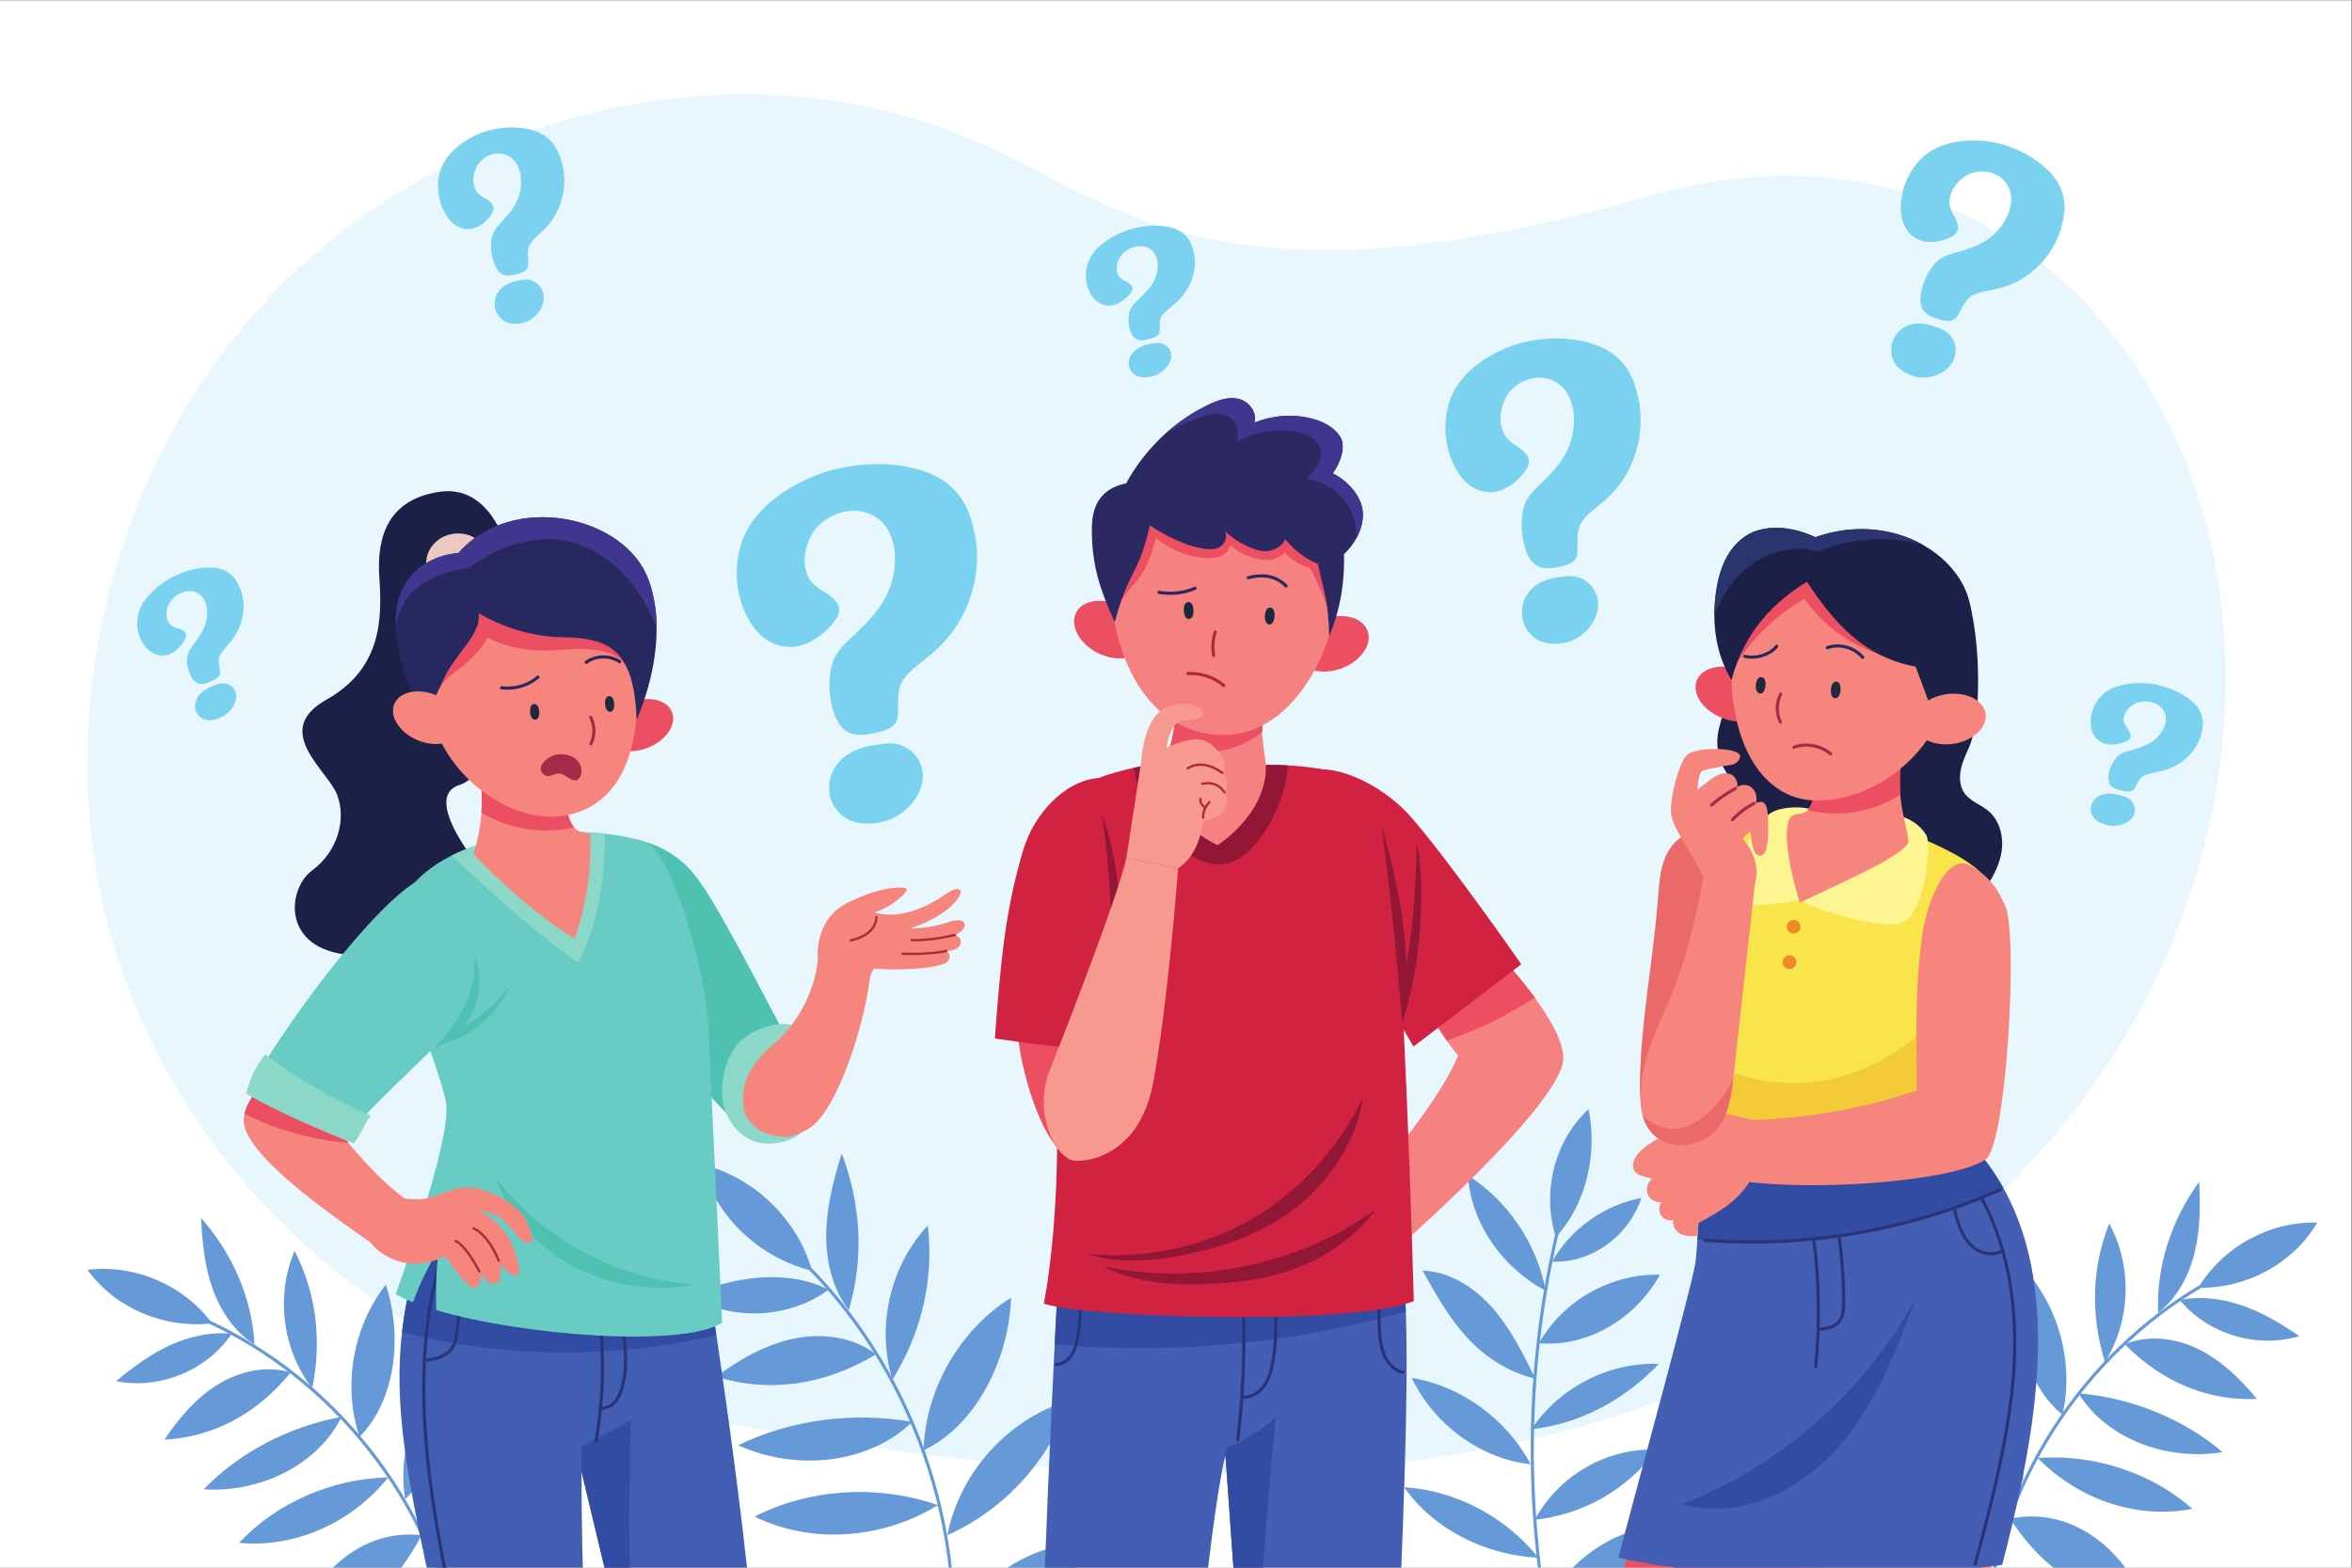 <?xml version="1.0" encoding="UTF-8" standalone="no"?>
<svg
   xmlns:dc="http://purl.org/dc/elements/1.1/"
   xmlns:cc="http://creativecommons.org/ns#"
   xmlns:rdf="http://www.w3.org/1999/02/22-rdf-syntax-ns#"
   xmlns:svg="http://www.w3.org/2000/svg"
   xmlns="http://www.w3.org/2000/svg"
   viewBox="0 0 1000 666.667"
   height="666.667"
   width="1000"
   xml:space="preserve"
   id="svg2"
   version="1.1"><rect x="0" y="0" width="1000" height="666.667" fill="#808080" stroke="none"/><defs
     id="defs6" /><g
     transform="matrix(1.333,0,0,-1.333,0,666.667)"
     id="g10"><g
       transform="scale(0.1)"
       id="g12"><path
         id="path14"
         style="fill:#ffffff;fill-opacity:1;fill-rule:nonzero;stroke:none"
         d="M 0,5000 H 7500 V 0 H 0 v 5000" /><path
         id="path16"
         style="fill:#e7f7fd;fill-opacity:1;fill-rule:nonzero;stroke:none"
         d="M 5255.6,4374.7 C 3954.8,4002.1 3596,4321 3165.1,4527 2464.7,4861.8 1572,4692.2 987.898,4177.2 403.801,3662.2 144.703,2798.9 346.898,2041.9 549.102,1284.9 1202.8,671.602 1963.6,524.801 2882.2,347.602 3829.4,203.699 4748.1,380.801 5666.7,557.898 6551.2,1093.8 6924.1,1985.8 7490,3339.6 6615.8,4764.3 5255.6,4374.7" /><path
         id="path18"
         style="fill:#7bd1f0;fill-opacity:1;fill-rule:nonzero;stroke:none"
         d="m 2820.9,2380.9 c 77.9,22.5 131.6,97.4 121.5,160.2 -5.6,35 -25.7,61 -53.9,76.1 -36.9,19.4 -63.6,12.2 -114,4.5 -28.9,-6.1 -58.9,-17 -81.8,-35.5 -36.9,-30.4 -52.4,-70 -46.9,-117.1 5.1,-32.1 26.1,-64 56.6,-80.2 28.5,-16.6 70.5,-18.3 105.2,-10.9 z m -33.1,281.4 c -36.6,-7.8 -79.6,-12.3 -107.3,24.1 -15,19.5 -25.9,50.4 -31.3,84 -4.5,27.8 -5.1,56.3 -1.1,81.3 5.5,52.5 28.9,80.1 65.3,113.5 36.2,34.9 83.2,76.5 112.1,132.5 25.9,49.3 34.4,108.5 26.4,158.1 l -5.2,20 c -14.4,52.8 -53.6,86.8 -102.6,94.5 -16.3,2.6 -34.1,1.9 -51.4,-1.8 -34.6,-7.3 -67.4,-26.4 -90.8,-54 -28.3,-34.7 -40,-85.5 -34,-123.5 l 4.5,-15.7 c 9.9,-37.2 42.3,-53 68.9,-70 16,-13.2 31.8,-25 34.6,-42.5 1.4,-8.7 0.9,-17.9 -5.2,-29.8 -18.7,-32.7 -68.6,-81 -124.4,-92.8 l -5.8,-1.2 c -58.2,-9.3 -118.6,20.2 -156,92.3 -14,25.7 -25.1,58.1 -30.5,91.7 -9.6,59.9 -2.6,127.8 28,185.7 48.9,91.9 160.9,162.5 275.2,194.2 l 25,5.3 c 105.8,22.4 210.7,13 283.1,-17 76.7,-32.1 115.4,-87.3 134.1,-154.3 l 11.8,-48.9 c 8.7,-54.1 6.2,-113.5 -8.9,-168 -18.6,-70.4 -56.3,-132.8 -102.7,-178.8 -46.3,-46 -101.2,-75.8 -122.8,-115.1 -19.6,-38.9 -7.8,-87.7 -14.9,-117.9 -7.3,-28.7 -37.6,-38.1 -74.1,-45.9" /><path
         id="path20"
         style="fill:#7bd1f0;fill-opacity:1;fill-rule:nonzero;stroke:none"
         d="m 4998.6,2952.3 c 63.2,17.6 106.3,80.2 97.7,133.8 -4.8,29.9 -21.3,52.3 -44.4,65.8 -30.1,17.2 -51.8,11.6 -92.8,6.1 -23.4,-4.7 -47.8,-13.3 -66.3,-28.6 -29.8,-25.1 -42.2,-58.5 -37.3,-98.6 4.4,-27.4 21.7,-54.9 46.6,-69.2 23.3,-14.7 57.5,-16.9 85.6,-11.3 z m -28.8,239.8 c -29.7,-5.9 -64.6,-8.9 -87.4,22.5 -12.4,16.8 -21.4,43.3 -26,72 -3.8,23.7 -4.5,48 -1.5,69.2 4.1,44.5 23,67.5 52.3,95.2 29.2,28.9 67.1,63.4 90.2,110.4 20.7,41.4 27.2,91.5 20.4,133.9 l -4.4,17.1 c -12.1,45.2 -44.2,74.8 -84.1,82.3 -13.3,2.5 -27.7,2.2 -41.8,-0.5 -28.1,-5.6 -54.6,-21.1 -73.5,-44.1 -22.7,-28.9 -32,-71.9 -26.8,-104.3 l 3.8,-13.4 c 8.3,-31.8 34.7,-45.9 56.5,-60.8 13.1,-11.5 26,-21.8 28.5,-36.8 1.2,-7.5 0.9,-15.3 -4,-25.2 -15,-27.4 -55.2,-67.5 -100.5,-76.5 l -4.7,-0.9 c -47.2,-6.8 -96.59,19.5 -127.5,81.5 -11.59,22.1 -20.9,49.8 -25.5,78.5 -8.19,51.1 -3,108.7 21.41,157.2 39.09,77.1 129.69,134.9 222.39,159.7 l 20.3,4 c 85.9,17 171.2,6.9 230.3,-20 62.6,-28.7 94.4,-76.4 110.1,-133.7 l 10,-41.7 c 7.4,-46.1 5.8,-96.5 -6.1,-142.6 -14.6,-59.5 -44.9,-111.7 -82.2,-150 -37.4,-38.2 -81.8,-62.5 -98.99,-95.5 -15.71,-32.6 -5.8,-74.4 -11.31,-99.9 -5.7,-24.3 -30.3,-31.8 -59.9,-37.6" /><path
         id="path22"
         style="fill:#7bd1f0;fill-opacity:1;fill-rule:nonzero;stroke:none"
         d="m 6110.8,3799.2 c 52.9,-11.4 108.4,17.4 122.6,59.4 7.9,23.4 4.5,45.9 -7.3,64.5 -15.49,23.9 -33.4,28.1 -65.49,39.8 -18.91,5.6 -40.11,8.6 -59.41,4.7 -31.4,-6.8 -53.2,-26.2 -65,-57 -7.3,-21.5 -5.1,-47.9 7.5,-67.8 11.4,-19.5 35.6,-34.1 58.2,-40.8 z m 70.6,184.3 c -23.9,7.1 -50.7,18.2 -55.3,49.6 -2.6,16.9 0.9,39.5 8.5,61.9 6.3,18.6 15.1,36.4 25.4,50.5 20,30.6 42.6,40 74.7,48.8 32.4,9.8 73.3,20.2 108.2,45.4 31,22 54.9,55.8 66.1,89 l 3.4,14 c 8.5,37.2 -3.7,70.9 -30,91.6 -8.7,6.9 -19.4,12.2 -30.8,15.6 -22.7,6.7 -48,5.6 -70.6,-3.9 -27.7,-12.2 -50.9,-39.8 -59.4,-65.1 l -2.4,-11.1 c -6.1,-26.1 7.8,-46.4 18,-65.5 5.2,-13.3 10.7,-25.7 6.7,-37.4 -2.01,-5.8 -5.2,-11.3 -12.6,-16.7 -21.4,-14.1 -66.2,-27.7 -102.71,-16.9 l -3.8,1.1 c -37.09,13.1 -63.09,50.9 -61.99,107.5 0,20.4 3.8,44 11.4,66.4 13.5,40 39.39,79.7 75.8,105.4 58.1,40.8 146.4,48 223.7,30.5 l 16.4,-4.8 c 69.29,-20.5 127.8,-60.3 160.7,-102.3 34.8,-44.7 39.8,-91.3 29.3,-138.6 l -8.7,-34 c -12.2,-36.1 -32.7,-72 -59,-100.7 -33.41,-37.4 -75.6,-63.6 -117.5,-77 -41.9,-13.4 -83.7,-13.9 -108.9,-31.2 -24,-17.6 -32.7,-51.6 -46.5,-67.9 -13.3,-15.3 -34.2,-11.3 -58.1,-4.2" /><path
         id="path24"
         style="fill:#7bd1f0;fill-opacity:1;fill-rule:nonzero;stroke:none"
         d="m 1675.1,3973.3 c 40.2,14 65.7,56 58.1,90 -4.2,19 -15.8,32.7 -31.3,40.3 -20.2,9.8 -34,5.2 -60.3,-0.1 -15,-4 -30.4,-10.6 -41.8,-21.2 -18.3,-17.4 -25,-39.3 -20.4,-64.9 3.9,-17.4 16.2,-34.3 32.8,-42.5 15.6,-8.4 37.9,-8.4 55.8,-3.6 z m -27.9,152.8 c -19,-5 -41.5,-8.5 -57.4,10.7 -8.6,10.3 -15.5,26.9 -19.6,45.1 -3.4,15 -4.8,30.6 -3.6,44.3 1,28.8 12.3,44.3 30.2,63.4 17.8,19.8 41,43.6 54.1,74.7 11.8,27.5 14.1,59.9 8.1,86.8 l -3.5,10.8 c -9.5,28.5 -31.5,46.2 -57.6,49.3 -8.7,1.1 -18,0.3 -27,-2.1 -18,-4.8 -34.5,-15.9 -45.9,-31.5 -13.6,-19.5 -17.9,-47.5 -13.3,-68.1 l 3,-8.4 c 6.6,-20 24.2,-28 38.9,-36.6 8.9,-6.9 17.7,-12.9 19.8,-22.4 1.1,-4.7 1.1,-9.8 -1.6,-16.3 -8.6,-18.2 -33.1,-45.7 -62.1,-53.4 l -3,-0.8 c -30.3,-6.4 -63.2,8.4 -85.6,46.9 -8.4,13.7 -15.4,31.1 -19.5,49.3 -7.3,32.4 -6.1,69.6 7.8,101.9 22.4,51.2 78.8,92.2 137.8,112 l 13,3.4 c 54.9,14.6 110.6,11.7 149.8,-3 41.6,-15.8 64.1,-45.1 76.4,-81.2 l 8,-26.4 c 6.6,-29.3 7.5,-61.7 1.5,-91.8 -7.2,-38.8 -24.8,-73.7 -47.5,-99.8 -22.7,-26.1 -50.5,-43.6 -60.4,-65.5 -8.9,-21.6 -0.9,-48 -3.5,-64.6 -2.7,-15.9 -18.3,-21.7 -37.3,-26.7" /><path
         id="path26"
         style="fill:#7bd1f0;fill-opacity:1;fill-rule:nonzero;stroke:none"
         d="m 3680.9,3802.2 c 35.3,11.9 59.3,45.1 54.5,71.2 -2.7,14.6 -11.9,24.8 -24.9,30.3 -16.9,7 -28.9,3.1 -51.8,-1.7 -13.1,-3.5 -26.7,-9 -37,-17.5 -16.6,-14 -23.5,-31.1 -20.8,-50.7 2.5,-13.4 12.2,-26.1 26.1,-31.9 13,-6.1 32.1,-5.4 47.8,-1.3 z m -16.3,117.3 c -16.6,-4.4 -36.1,-7.7 -48.8,6.7 -6.9,7.7 -12,20.4 -14.6,34.3 -2.2,11.5 -2.6,23.5 -0.9,34.2 2.3,22.2 12.8,34.6 29.2,49.8 16.3,15.8 37.5,34.8 50.3,59.2 11.6,21.6 15.1,46.7 11.3,67.3 l -2.5,8.3 c -6.8,21.8 -24.8,34.8 -47,36.5 -7.4,0.6 -15.5,-0.3 -23.3,-2.4 -15.7,-4.2 -30.5,-13.2 -41,-25.6 -12.7,-15.5 -17.8,-37.2 -14.9,-53 l 2.1,-6.4 c 4.7,-15.3 19.4,-20.9 31.6,-27.2 7.3,-5.1 14.6,-9.5 15.9,-16.8 0.7,-3.6 0.5,-7.5 -2.2,-12.7 -8.3,-14.3 -30.8,-36.2 -56.1,-43 l -2.6,-0.7 c -26.4,-5.8 -54,4.7 -71.3,33.9 -6.5,10.4 -11.7,23.6 -14.3,37.6 -4.6,24.9 -1.8,53.7 11.9,79 21.8,40.2 72.4,73.4 124.1,90.3 l 11.3,3 c 48,12.8 95.7,12.1 128.7,1.8 35,-11.1 52.8,-33.1 61.6,-60.7 l 5.6,-20.2 c 4.2,-22.5 3.3,-47.5 -3.3,-70.9 -8.1,-30.2 -25,-57.6 -45.8,-78.4 -20.8,-20.8 -45.6,-35.1 -55.3,-52.3 -8.7,-17 -3.2,-37.1 -6.2,-50.1 -3.2,-12.2 -17,-17.1 -33.5,-21.5" /><path
         id="path28"
         style="fill:#7bd1f0;fill-opacity:1;fill-rule:nonzero;stroke:none"
         d="m 709.504,2714.9 c 32.699,17.9 50.594,54.8 41.195,79.6 -5.203,13.9 -16.097,22.4 -29.801,25.5 -17.796,3.9 -29,-2 -50.699,-10.7 -12.301,-5.7 -24.703,-13.5 -33.398,-23.7 -13.903,-16.6 -17.699,-34.7 -11.602,-53.6 4.801,-12.7 16.5,-23.5 31.203,-26.9 13.895,-3.7 32.598,0.2 47.297,7.1 z m -36.508,112.6 c -15.594,-7.2 -34.195,-13.9 -49.297,-1.9 -8.203,6.4 -15.398,18 -20.398,31.3 -4.102,11 -6.602,22.7 -6.801,33.5 -1.598,22.3 6.602,36.3 20,54.1 13.301,18.4 30.801,40.8 39.199,67.1 7.602,23.2 6.703,48.6 -0.601,68.3 l -3.899,7.7 c -10.5,20.2 -30.5,30 -52.699,27.8 -7.402,-0.7 -15.199,-3 -22.602,-6.4 -14.699,-6.9 -27.699,-18.3 -35.898,-32.3 -9.801,-17.5 -11,-39.8 -5.398,-54.8 l 3.195,-6 c 7.301,-14.3 22.805,-17.2 35.902,-21.3 8.102,-3.7 16.004,-6.8 18.602,-13.8 1.297,-3.5 1.801,-7.3 0,-12.9 -5.699,-15.6 -24,-41 -47.699,-52.1 l -2.5,-1.1 c -25,-10.3 -54,-4.7 -76.102,20.9 -8.203,9.1 -15.602,21.2 -20.602,34.5 -8.898,23.7 -11.097,52.5 -2.097,79.8 14.496,43.4 58.5,84.9 106.5,110.6 l 10.597,4.9 c 45,20.9 92.102,28.6 126.403,24.2 36.398,-4.8 57.801,-23.3 71.195,-49 l 9.008,-18.9 c 7.996,-21.4 11.594,-46.2 9.094,-70.4 -2.7,-31.1 -14.598,-61.1 -31.395,-85.2 -16.906,-24.1 -38.805,-42.5 -45.305,-61.1 -5.699,-18.2 3.399,-37.1 2.606,-50.4 -0.805,-12.6 -13.504,-19.9 -29.008,-27.1" /><path
         id="path30"
         style="fill:#7bd1f0;fill-opacity:1;fill-rule:nonzero;stroke:none"
         d="m 6726.6,2367.8 c 36.8,-5.7 73.5,12.6 81.2,37.9 4.3,14.2 0.9,27.5 -8,38.4 -11.7,14 -24.2,16.1 -46.8,22.4 -13.2,3 -27.9,4.3 -40.9,1.6 -21.2,-4.7 -35.21,-16.7 -41.9,-35.4 -4,-13 -1.3,-28.7 8.4,-40.4 8.7,-11.4 26,-19.7 41.8,-23.2 z m 39.7,111.6 c -16.7,3.7 -35.6,9.8 -40.2,28.5 -2.6,10 -1.2,23.6 2.9,37.2 3.4,11.2 8.6,22 15,30.7 12.3,18.7 27.3,24.8 48.9,30.7 21.8,6.5 49.3,13.6 72,29.3 20.2,13.8 35,34.4 41.1,54.5 l 1.6,8.5 c 4,22.4 -5.9,42.3 -24.8,54.1 -6.3,3.9 -13.9,6.9 -21.8,8.7 -15.9,3.6 -33.2,2.4 -48.2,-3.7 -18.41,-7.9 -33,-24.8 -37.7,-40.1 l -1.1,-6.7 c -2.9,-15.7 7.6,-27.6 15.39,-38.8 4.21,-7.9 8.51,-15.2 6.41,-22.2 -1.1,-3.5 -3,-6.9 -7.8,-10.2 -14,-8.8 -44.1,-17.9 -69.6,-12.2 l -2.6,0.6 c -26.1,7.1 -45.7,29.1 -47.5,63 -1.01,12.2 0.6,26.4 4.7,39.9 7.4,24.2 23.2,48.4 47,64.5 37.9,25.5 98.1,31.6 151.8,22.7 l 11.4,-2.6 c 48.4,-10.8 90.39,-33.5 114.9,-57.9 25.9,-26 31.6,-53.7 26.6,-82.3 l -4.4,-20.5 c -6.71,-21.8 -19,-43.7 -35.7,-61.4 -21.1,-23 -48.8,-39.5 -76.9,-48.4 -28.1,-8.8 -56.7,-10 -73.2,-20.8 -15.6,-11 -20,-31.5 -28.7,-41.5 -8.3,-9.4 -22.8,-7.4 -39.5,-3.6" /><path
         id="path32"
         style="fill:none;stroke:#6699d7;stroke-width:10;stroke-linecap:butt;stroke-linejoin:miter;stroke-miterlimit:10;stroke-dasharray:none;stroke-opacity:1"
         d="M 3026.4,-393.598 C 3097.4,113.801 2909.3,650.398 2538.6,998" /><path
         id="path34"
         style="fill:#6699d7;fill-opacity:1;fill-rule:nonzero;stroke:none"
         d="M 2590.2,947.102 C 2543.3,1113.1 2402.8,1248 2236.5,1286.7 2281.2,1124 2416.6,990.602 2590.2,947.102" /><path
         id="path36"
         style="fill:#6699d7;fill-opacity:1;fill-rule:nonzero;stroke:none"
         d="m 2706.9,822 c -52.3,68.602 -73,158 -71.6,244.8 1.5,86.8 23.5,171.9 49.5,254.7 60.1,-158.1 72.7,-334.301 22.1,-499.5" /><path
         id="path38"
         style="fill:#6699d7;fill-opacity:1;fill-rule:nonzero;stroke:none"
         d="m 2846.6,599.898 c -52.4,168 -7.6,363.5 112.6,491.602 C 2979,926 2942.4,754.102 2846.6,599.898" /><path
         id="path40"
         style="fill:#6699d7;fill-opacity:1;fill-rule:nonzero;stroke:none"
         d="m 2945.6,374.398 c 6.6,195.204 114.9,384.204 279.3,487.102 -8,-209.699 -120.2,-413 -279.3,-487.102" /><path
         id="path42"
         style="fill:#6699d7;fill-opacity:1;fill-rule:nonzero;stroke:none"
         d="M 3021.8,103.902 C 3061,305.398 3218.9,478.699 3414.3,534.398 3348.2,346.699 3208.2,186.5 3021.8,103.902" /><path
         id="path44"
         style="fill:#6699d7;fill-opacity:1;fill-rule:nonzero;stroke:none"
         d="M 3040,-188 C 3128.1,-18.801 3317.7,90.898 3506.2,81.801 3390,-62.602 3228.7,-169.398 3040,-188" /><path
         id="path46"
         style="fill:#6699d7;fill-opacity:1;fill-rule:nonzero;stroke:none"
         d="M 2642.9,886.898 C 2574.1,921.602 2494.8,931.5 2418,925 c -76.7,-6.5 -151.4,-28.598 -224,-55 135.3,-83.898 319.7,-77.699 448.9,16.898" /><path
         id="path48"
         style="fill:#6699d7;fill-opacity:1;fill-rule:nonzero;stroke:none"
         d="M 2794.1,680.801 C 2720.3,736.699 2622.8,749.5 2533,731 c -89.8,-18.5 -173,-65.699 -248.9,-121.5 159.3,-50.199 337.3,-32.801 510,71.301" /><path
         id="path50"
         style="fill:#6699d7;fill-opacity:1;fill-rule:nonzero;stroke:none"
         d="m 2909.8,465.102 c -189.9,33.199 -390.5,6.3 -555.3,-74.602 91.1,-41.398 196.4,-57.199 296,-44.5 99.6,12.801 192.8,54.102 259.3,119.102" /><path
         id="path52"
         style="fill:#6699d7;fill-opacity:1;fill-rule:nonzero;stroke:none"
         d="m 2991.6,199.5 c -190.2,66.801 -410.9,53 -584.5,-36.5 174.4,-85.602 398.5,-76.699 584.5,36.5" /><path
         id="path54"
         style="fill:#6699d7;fill-opacity:1;fill-rule:nonzero;stroke:none"
         d="m 3031.6,-40 c -170.2,88.5 -384.9,27.199 -530.2,-151.398 165.4,-63.903 360.2,-5.903 530.2,151.398" /><path
         id="path56"
         style="fill:none;stroke:#6699d7;stroke-width:10;stroke-linecap:butt;stroke-linejoin:miter;stroke-miterlimit:10;stroke-dasharray:none;stroke-opacity:1"
         d="M 1447.7,-188.699 C 1352.3,249.699 1032.4,633 618.102,805.398" /><path
         id="path58"
         style="fill:#6699d7;fill-opacity:1;fill-rule:nonzero;stroke:none"
         d="m 676.602,779.301 c -89.5,122 -247.602,189.898 -397.7,170.898 86.7,-119.898 240,-188.097 397.7,-170.898" /><path
         id="path60"
         style="fill:#6699d7;fill-opacity:1;fill-rule:nonzero;stroke:none"
         d="m 811.699,712.199 c -64.398,40.403 -108.801,107.5 -134.101,179.203 -25.196,71.7 -32.797,148.398 -36.297,224.298 98.097,-111.4 162.297,-252.302 170.398,-403.501" /><path
         id="path62"
         style="fill:#6699d7;fill-opacity:1;fill-rule:nonzero;stroke:none"
         d="M 995.602,572.5 C 900.898,694.5 878.598,868.801 939.703,1010.7 1006.5,880.801 1028.4,728.398 995.602,572.5" /><path
         id="path64"
         style="fill:#6699d7;fill-opacity:1;fill-rule:nonzero;stroke:none"
         d="m 1146.6,417.5 c -54,162.301 -21.3,350.699 84,485.398 57.3,-174.597 25.8,-376 -84,-485.398" /><path
         id="path66"
         style="fill:#6699d7;fill-opacity:1;fill-rule:nonzero;stroke:none"
         d="m 1292.3,218.602 c -28.8,177.398 49.9,368 195.5,473.5 2.2,-174.403 -65.5,-348.704 -195.5,-473.5" /><path
         id="path68"
         style="fill:#6699d7;fill-opacity:1;fill-rule:nonzero;stroke:none"
         d="M 1396.4,-15.602 C 1418.2,150.301 1542.5,298.301 1702.1,348.398 1649.4,194.301 1547.7,57.398 1396.4,-15.602" /><path
         id="path70"
         style="fill:#6699d7;fill-opacity:1;fill-rule:nonzero;stroke:none"
         d="M 738.801,746 C 671,753.5 602.004,737.398 540.098,708.602 478.199,679.801 422.797,638.902 370.496,595 508.5,567.5 660.098,628.902 738.801,746" /><path
         id="path72"
         style="fill:#6699d7;fill-opacity:1;fill-rule:nonzero;stroke:none"
         d="M 927.203,622.898 C 848.801,646.199 763.801,627 694.703,584.398 625.602,541.801 570.801,477.602 524.602,408.602 672.5,416 815.297,484.699 927.203,622.898" /><path
         id="path74"
         style="fill:#6699d7;fill-opacity:1;fill-rule:nonzero;stroke:none"
         d="M 1089.2,481.102 C 921,450.398 762.402,367 649.902,250.199 c 88.399,-6.199 180.899,13 259.801,53.903 78.996,40.898 143.997,103.296 179.497,177" /><path
         id="path76"
         style="fill:#6699d7;fill-opacity:1;fill-rule:nonzero;stroke:none"
         d="M 1238.1,287.898 C 1059.5,284.699 880.098,205.898 762.898,79.398 934.102,62.301 1117.9,138.102 1238.1,287.898" /><path
         id="path78"
         style="fill:#6699d7;fill-opacity:1;fill-rule:nonzero;stroke:none"
         d="m 1344.3,103.398 c -168.5,20.704 -328.5,-95.199 -394.999,-286.296 157.099,-2 301.499,105.199 394.999,286.296" /><path
         id="path80"
         style="fill:none;stroke:#6699d7;stroke-width:10;stroke-linecap:butt;stroke-linejoin:miter;stroke-miterlimit:10;stroke-dasharray:none;stroke-opacity:1"
         d="m 6336.8,-144.699 c 52.9,445.597 334.6,857.801 730.4,1069.097" /><path
         id="path82"
         style="fill:#6699d7;fill-opacity:1;fill-rule:nonzero;stroke:none"
         d="M 7011.5,892.801 C 7088.9,1022.8 7239.7,1105.6 7391,1101 7316.2,973.398 7170.2,890.801 7011.5,892.801" /><path
         id="path84"
         style="fill:#6699d7;fill-opacity:1;fill-rule:nonzero;stroke:none"
         d="m 6883.4,813.102 c 60.2,46.398 98,117.398 116.3,191.198 18.3,73.8 18.41,150.9 14.6,226.8 -86.9,-120.3 -137.2,-266.799 -130.9,-417.998" /><path
         id="path86"
         style="fill:#6699d7;fill-opacity:1;fill-rule:nonzero;stroke:none"
         d="m 6713.8,656.402 c 82.6,130.496 88,306.098 13.7,441.498 -54.1,-135.701 -61.2,-289.502 -13.7,-441.498" /><path
         id="path88"
         style="fill:#6699d7;fill-opacity:1;fill-rule:nonzero;stroke:none"
         d="M 6578.4,487.602 C 6616.5,654.301 6566,838.699 6448.2,962.699 6408,783.398 6458.6,586 6578.4,487.602" /><path
         id="path90"
         style="fill:#6699d7;fill-opacity:1;fill-rule:nonzero;stroke:none"
         d="m 6452.4,275.699 c 11.6,179.403 -85,361.5 -240,452.602 14.6,-173.903 98.7,-340.903 240,-452.602" /><path
         id="path92"
         style="fill:#6699d7;fill-opacity:1;fill-rule:nonzero;stroke:none"
         d="m 6371.3,32.5 c -37.6,163 -175.5,298.5 -339.2,333 67.2,-148.301 181.5,-274.898 339.2,-333" /><path
         id="path94"
         style="fill:#6699d7;fill-opacity:1;fill-rule:nonzero;stroke:none"
         d="m 6952.8,853.699 c 66.8,14 137,4.5 201.4,-18.199 64.4,-22.699 123.4,-58.199 179.7,-96.801 -134.7,-40.597 -291.5,6 -381.1,115" /><path
         id="path96"
         style="fill:#6699d7;fill-opacity:1;fill-rule:nonzero;stroke:none"
         d="m 6777,713.102 c 75.8,30.699 162.3,19.796 235.1,-16 72.9,-35.801 133.6,-94.403 186.2,-158.704 -147.9,-6.898 -296.6,47.801 -421.3,174.704" /><path
         id="path98"
         style="fill:#6699d7;fill-opacity:1;fill-rule:nonzero;stroke:none"
         d="m 6629.4,556.402 c 170.3,-14.504 336.3,-82.3 459.4,-187.703 -87.4,-14.597 -181.3,-4.398 -263.8,28.699 -82.5,33.102 -153.2,89.004 -195.6,159.004" /><path
         id="path100"
         style="fill:#6699d7;fill-opacity:1;fill-rule:nonzero;stroke:none"
         d="m 6499.7,349.801 c 178.1,13.898 364.3,-47.301 493,-162 -168.7,-33.403 -358.9,24.398 -493,162" /><path
         id="path102"
         style="fill:#6699d7;fill-opacity:1;fill-rule:nonzero;stroke:none"
         d="m 6411.7,155.898 c 165.8,36.801 336.1,-63.296 420.7,-247.097 -156.2,-16.903 -310.2,75.898 -420.7,247.097" /><path
         id="path104"
         style="fill:none;stroke:#6699d7;stroke-width:10;stroke-linecap:butt;stroke-linejoin:miter;stroke-miterlimit:10;stroke-dasharray:none;stroke-opacity:1"
         d="M 5020.3,-523 C 4857.9,12.301 4843.9,590.5 4980.4,1124.7" /><path
         id="path106"
         style="fill:#6699d7;fill-opacity:1;fill-rule:nonzero;stroke:none"
         d="m 4962.6,1054.9 c -46.1,143.3 -3.4,310.2 104.3,407.7 30,-148.1 -10.9,-307.6 -104.3,-407.7" /><path
         id="path108"
         style="fill:#6699d7;fill-opacity:1;fill-rule:nonzero;stroke:none"
         d="M 4930.4,883.398 C 4902.1,1033.3 4809.3,1170.8 4682,1251.5 c 9.6,-151.3 109.4,-295.199 248.4,-368.102" /><path
         id="path110"
         style="fill:#6699d7;fill-opacity:1;fill-rule:nonzero;stroke:none"
         d="m 4897.2,602.801 c -38.9,79.199 -78.5,159.597 -136.5,225.597 -58,66 -137.9,117 -223.2,119.204 41,-73.301 82.4,-147.403 138.4,-209.602 56,-62.102 128.6,-112.301 221.3,-135.199" /><path
         id="path112"
         style="fill:#6699d7;fill-opacity:1;fill-rule:nonzero;stroke:none"
         d="M 4882.1,330.102 C 4804.9,474.699 4659.8,580 4502.7,605.5 c 71.7,-151 224.4,-259.699 379.4,-275.398" /><path
         id="path114"
         style="fill:#6699d7;fill-opacity:1;fill-rule:nonzero;stroke:none"
         d="M 4906.9,31.699 C 4801.6,163 4641.9,246.801 4478.8,256.5 4574.2,120.199 4740.8,39.602 4906.9,31.699" /><path
         id="path116"
         style="fill:#6699d7;fill-opacity:1;fill-rule:nonzero;stroke:none"
         d="m 4950.3,976.398 c 60.8,105.302 166.9,180.902 284.9,203.002 -40.3,-121 -157.8,-208.502 -284.9,-203.002" /><path
         id="path118"
         style="fill:#6699d7;fill-opacity:1;fill-rule:nonzero;stroke:none"
         d="m 4908.6,716 c 77.5,136.602 230.2,223.102 385.9,218.398 C 5216.6,794.898 5065.5,703 4908.6,716" /><path
         id="path120"
         style="fill:#6699d7;fill-opacity:1;fill-rule:nonzero;stroke:none"
         d="m 4884.6,441.602 c 89.1,133.597 247,214.597 406.5,208.597 C 5183.4,537.398 5042.3,459 4884.6,441.602" /><path
         id="path122"
         style="fill:#6699d7;fill-opacity:1;fill-rule:nonzero;stroke:none"
         d="m 4895.5,153.102 c 75.1,140.296 230.1,229.699 387.7,223.5 -90.3,-126.704 -236.7,-208.403 -387.7,-223.5" /><path
         id="path124"
         style="fill:#6699d7;fill-opacity:1;fill-rule:nonzero;stroke:none"
         d="m 4928.9,-126.5 c 72.5,156.301 234.2,262.398 404.2,265.301 C 5277.6,83.5 5221.7,27.898 5157.4,-16.398 5093.1,-60.602 5019.5,-93.598 4928.9,-126.5" /><path
         id="path126"
         style="fill:#1d2046;fill-opacity:1;fill-rule:nonzero;stroke:none"
         d="m 1613.9,3260 c 0,0 -50.7,195.9 -211.7,172.4 -160.9,-23.5 -201.6,-138.5 -192.3,-272.3 9.3,-133.8 7.3,-292.2 -169,-391.1 -176.298,-98.9 4,-225.2 34.1,-302.4 30,-77.3 4.1,-180.7 -80.297,-242.9 -84.406,-62.2 -102.805,-286.5 187.697,-269.5 290.5,17 395,221.9 339,291.7 -56.1,69.7 -154.1,220.9 -55.9,251 98.2,30.2 282,350.7 228.2,520.2 -53.7,169.4 -79.8,242.9 -79.8,242.9" /><path
         id="path128"
         style="fill:#ecc8c2;fill-opacity:1;fill-rule:nonzero;stroke:none"
         d="m 1461,3299.5 c 56.22,0 101.8,-42.89 101.8,-95.8 0,-52.91 -45.58,-95.8 -101.8,-95.8 -56.22,0 -101.8,42.89 -101.8,95.8 0,52.91 45.58,95.8 101.8,95.8" /><path
         id="path130"
         style="fill:#415eb2;fill-opacity:1;fill-rule:nonzero;stroke:none"
         d="m 2446.6,-654.602 c -172.8,2.602 -273.6,0 -362,-2.597 -20.5,84.699 -40.3,167.898 -60.3,251.898 -51.7,217.903 -104.1,440.903 -168.5,708 -0.3,1.5 -0.8,3.102 -1.1,4.59 0,-342.187 15.3,-583.59 28.7,-984.187 -141.8,24.699 -239.4,34 -379.6,20 -154,741.097 -260.4,1068.5 -221.5,1408.398 13.9,121.301 46.3,244.102 101.6,387.8 21.9,57.2 47.6,117.7 77.2,182.8 267.1,-49.2 531.7,-104.2 794.8,-143.3 0,-0.8 0.1,-1.7 0.1,-2.4 8.8,-136.5 1.9,-124.2 6,-283.298 8,-52.102 15.7,-102.403 22.9,-150.903 90.5,-607.898 121.8,-951.297 161.7,-1396.801" /><path
         id="path132"
         style="fill:#334ca3;fill-opacity:1;fill-rule:nonzero;stroke:none"
         d="m 2284.8,742 c -328.5,-76.898 -675.5,-73.699 -1002.6,9.402 13.9,121.297 46.3,244.098 101.6,387.798 290.6,15.5 581.3,27.9 872.1,37 8.8,-136.5 1.9,-124.2 6,-283.302 8,-52.097 15.6,-102.398 22.9,-150.898" /><path
         id="path134"
         style="fill:#334ca3;fill-opacity:1;fill-rule:nonzero;stroke:none"
         d="m 2024.3,-405.398 c -51.7,217.898 -104.1,440.898 -168.5,708 -0.1,2.097 -0.2,4.097 -0.2,6.199 -0.9,25 -1.8,50.199 1.4,80 52.9,26.898 105.7,53.801 155.4,82.097 -10.1,-291.898 -6.2,-584.597 11.9,-876.296" /><path
         id="path136"
         style="fill:none;stroke:#293478;stroke-width:10;stroke-linecap:round;stroke-linejoin:miter;stroke-miterlimit:10;stroke-dasharray:none;stroke-opacity:1"
         d="m 1906.1,844 c 22.1,-145 20.5,-293.699 -4.7,-438.199" /><path
         id="path138"
         style="fill:none;stroke:#293478;stroke-width:10;stroke-linecap:round;stroke-linejoin:miter;stroke-miterlimit:10;stroke-dasharray:none;stroke-opacity:1"
         d="m 1981.9,855.398 c 1,-94.699 28.6,-191.597 1.7,-282.5 -4.9,-16.699 -11.9,-33.296 -23.9,-45.898 -12,-12.602 -29.8,-20.699 -46.9,-17.602" /><path
         id="path140"
         style="fill:none;stroke:#293478;stroke-width:10;stroke-linecap:butt;stroke-linejoin:miter;stroke-miterlimit:10;stroke-dasharray:none;stroke-opacity:1"
         d="m 1421.8,1035.5 c -57,-167.301 -74.8,-346.102 -69.3,-522.699 5.5,-176.602 33.9,-351.699 67.2,-525.301 41.1,-213.898 90,-426.199 146.4,-636.598" /><path
         id="path142"
         style="fill:none;stroke:#293478;stroke-width:10;stroke-linecap:butt;stroke-linejoin:miter;stroke-miterlimit:10;stroke-dasharray:none;stroke-opacity:1"
         d="m 1466.6,947 c 3.9,-66.898 0.6,-134.102 -10,-200.301 -2.7,-16.699 -6,-33.801 -15.7,-47.597 C 1423,673.699 1389.2,666.301 1358.6,661" /><path
         id="path144"
         style="fill:#4ec1b1;fill-opacity:1;fill-rule:nonzero;stroke:none"
         d="m 1997.4,2326.6 c 0,0 95,-0.5 184.7,-80.2 66.7,-59.3 144.9,-211.3 350.1,-600.8 0,0 -77.5,-314.4 -129.8,-271.7 -491.2,400 -405,952.7 -405,952.7" /><path
         id="path146"
         style="fill:#8cd8c8;fill-opacity:1;fill-rule:nonzero;stroke:none"
         d="m 2532.2,1728.9 c -52.1,20.6 -143.4,-16 -179.7,-58.7 -38,-44.6 -54.8,-117.9 -47.6,-176.1 7.2,-58.2 46.7,-115.8 102.2,-134.4 55.6,-18.6 143.5,2 170.4,54.1 22.1,42.9 14.6,94.8 1.6,141.3 -13.1,46.5 -24.3,117.8 -46.9,173.8" /><path
         id="path148"
         style="fill:#f6857d;fill-opacity:1;fill-rule:nonzero;stroke:none"
         d="m 2800.7,1939 c 0.7,-11.3 -23.8,-34.1 -27,-62.3 -15.1,-136.3 -101.5,-419 -192.9,-475 -23.3,-14.2 -44,-22.8 -62.4,-27 0,0 -42.1,-6.8 -100,22.6 -12.8,10.4 -22.6,22 -30.1,30.2 -21,22.8 -50.3,134.1 73.4,237.5 7.9,6.5 15.3,13.3 22.3,20 117.2,113.4 124.9,256.7 124.9,256.7 l 98.1,4.5 93,-1 c 0.3,-1.6 0.5,-3.6 0.7,-6.2" /><path
         id="path150"
         style="fill:#f6857d;fill-opacity:1;fill-rule:nonzero;stroke:none"
         d="m 2608.9,1941.8 c 0,0 -14.9,123.2 92.3,178.1 107.2,54.9 181.3,53.4 190,46.4 8.7,-7 -43.2,-57.7 -101.6,-75.4 0,0 50.9,-21.5 133.1,8.3 82.2,29.8 110.1,72.1 135.2,65 25.2,-7.1 -28.9,-85.9 -155.7,-124.8 0,0 61.8,-1 124,20.3 62.2,21.3 66.3,-22 19.4,-41.3 0,0 23,-5.3 18.4,-27.9 -4.6,-22.5 -45.7,-23.21 -45.7,-23.21 0,0 19.2,-10.4 6.3,-30.59 -13,-20.2 -97.4,-28.1 -175.3,-28.2 -77.9,0 -152.3,16.9 -152.3,16.9 l -88.1,16.4" /><path
         id="path152"
         style="fill:none;stroke:#ae2b35;stroke-width:7.5;stroke-linecap:round;stroke-linejoin:miter;stroke-miterlimit:10;stroke-dasharray:none;stroke-opacity:1"
         d="m 2795.4,2075.6 c 0,0 3.9,-55.5 -81.7,-74.4" /><path
         id="path154"
         style="fill:none;stroke:#ae2b35;stroke-width:7.5;stroke-linecap:round;stroke-linejoin:miter;stroke-miterlimit:10;stroke-dasharray:none;stroke-opacity:1"
         d="m 3045.6,2018.5 c 0,0 -69,-17.8 -137.9,-16.8" /><path
         id="path156"
         style="fill:none;stroke:#ae2b35;stroke-width:7.5;stroke-linecap:round;stroke-linejoin:miter;stroke-miterlimit:10;stroke-dasharray:none;stroke-opacity:1"
         d="m 3018.4,1967.4 c 0,0 -54.8,-12.3 -139.2,-8.7" /><path
         id="path158"
         style="fill:#69ccc4;fill-opacity:1;fill-rule:nonzero;stroke:none"
         d="m 2303.3,781.402 c -125.2,-79.8 -634.3,-41.902 -912.2,40.2 -0.8,65.097 -0.6,121.199 8.3,198.998 -40.4,-74.901 -59.9,-112.901 -82.1,-173.799 -21.1,8.301 -39.7,16.898 -55.2,25.801 0,0 180.9,494.998 160.5,610.998 -21.3,121.1 -199.6,527.3 -160.5,612.6 36.6,79.8 100.9,136.6 178.2,175.6 149.8,75.8 348.6,85.5 489.1,69.8 52,-5.8 96.1,-15.2 126.8,-25.9 91.3,-32 194.5,-426.2 202.4,-578.6 7.7,-152.5 44.7,-955.698 44.7,-955.698" /><path
         id="path160"
         style="fill:#8cd8c8;fill-opacity:1;fill-rule:nonzero;stroke:none"
         d="m 1929.3,2341.5 c 2.3,-134.5 -21.9,-290.5 -84.9,-411.2 -144.7,102 -269.4,216.5 -404.2,341.4 149.8,75.9 348.5,85.6 489.1,69.8" /><path
         id="path162"
         style="fill:#4ec1b1;fill-opacity:1;fill-rule:nonzero;stroke:none"
         d="m 1581.7,1243.2 c 150.4,-196.3 387.8,-323.399 634.7,-339.7 -127.1,-24.699 -262.2,-5.801 -377.7,52.602 -115.5,58.498 -210.7,156.198 -257,287.098" /><path
         id="path164"
         style="fill:#f6857d;fill-opacity:1;fill-rule:nonzero;stroke:none"
         d="m 1832.6,2006.8 c -121.9,76.3 -226.4,169.3 -322.8,270.2 13.9,41.9 22.7,86.1 25.8,131.5 3,42.7 0.9,86.3 -7.1,130 99,-8.8 171,-2.4 267.4,-5.6 1.4,-30.6 5.1,-75.6 13.6,-119.7 4.6,-24 12.1,-40.3 21.6,-51 14,-15.9 32.3,-19.7 51.7,-18.8 3.3,-113.4 -11.7,-232.1 -50.2,-336.6" /><path
         id="path166"
         style="fill:#ec4f61;fill-opacity:1;fill-rule:nonzero;stroke:none"
         d="m 1831.2,2362 c -45,-10.3 -91.6,-13 -137.5,-7.5 -55.7,6.6 -109.8,25.4 -158.1,53.9 3,42.7 0.9,86.3 -7.1,130 99,-8.8 171,-2.4 267.4,-5.6 1.4,-30.6 5.1,-75.6 13.6,-119.7 4.7,-24.1 12.2,-40.4 21.7,-51.1" /><path
         id="path168"
         style="fill:#f6857d;fill-opacity:1;fill-rule:nonzero;stroke:none"
         d="m 1686,1036.6 c -19.3,1.4 -30.9,15.2 -47.9,35.8 -7.3,8.6 -15.1,18.4 -25.2,29.2 -34.2,36.2 -87.4,35.8 -87.4,35.8 2.2,-0.6 42.9,-13.1 80.8,-61.6 39.3,-49.8 63.8,-146.3 40.5,-145.499 -23.4,1.199 -52.9,41.5 -52.9,41.5 5.4,-18.602 5,-60.903 -13.6,-65.699 -1.9,-0.801 -3.7,-1 -6,-0.602 -23.3,2.898 -39.5,30.301 -41.4,33.801 5.5,-22.602 -8.4,-62.102 -36.6,-39.403 -28.2,22.704 -77.3,94.704 -77.3,94.704 0,0 0,0 -0.2,-0.102 -0.2,-0.102 -0.3,-0.301 -0.7,-0.5 -8.4,-6.301 -79.2,-40.398 -152,-14.699 -61.1,21.599 -83.8,57.999 -83.8,57.999 l 84.6,145.5 c 0,0 53.5,-17.2 113.9,0.3 8.3,2.3 16.8,5.3 25.2,9.3 0.4,0.1 0.8,0.3 1.2,0.5 23.1,8.3 43,14.39 55.7,16.8 26.2,4.8 50.9,3.7 70.5,-2.41 24.7,-7.9 45.7,-16.79 63.1,-25.89 54.9,-29.2 76.8,-62.01 82.5,-75.4 7.7,-18.3 34.6,-71.4 7,-69.4" /><path
         id="path170"
         style="fill:none;stroke:#ae2b35;stroke-width:7.5;stroke-linecap:round;stroke-linejoin:miter;stroke-miterlimit:10;stroke-dasharray:none;stroke-opacity:1"
         d="m 1528.6,945.398 c 0,0 -39.5,79.802 -75.5,96.702" /><path
         id="path172"
         style="fill:none;stroke:#ae2b35;stroke-width:7.5;stroke-linecap:round;stroke-linejoin:miter;stroke-miterlimit:10;stroke-dasharray:none;stroke-opacity:1"
         d="m 1590.8,979.199 c 0,0 -29.1,79.401 -80.4,103.601" /><path
         id="path174"
         style="fill:#f6857d;fill-opacity:1;fill-rule:nonzero;stroke:none"
         d="m 1298.3,1172.9 c -42.7,-66.8 -64.9,-111 -87.2,-155.2 -432.198,292.5 -443.698,384.7 -431.198,430.8 1.899,7.1 4.297,13 5.797,18.4 4.5,15.5 63.805,114.1 117.297,164.1 20.203,19 39.602,30.9 54.801,28.9 25.402,-3.3 38.301,-24.1 45.903,-52.1 13.6,-49.3 11.2,-121 32.3,-160.7 23.7,-29.7 48.8,-61 75,-91.89 59.4,-70.61 123.9,-139.51 187.3,-182.31" /><path
         id="path176"
         style="fill:#ec4f61;fill-opacity:1;fill-rule:nonzero;stroke:none"
         d="m 1110.9,1355.2 c -115.002,9.1 -228.201,40.9 -330.998,93.4 1.899,7.1 4.297,13 5.797,18.4 4.5,15.5 63.805,114.1 117.297,164.1 33.606,-7.6 67.102,-15.3 100.604,-23.3 13.6,-49.3 11.2,-121 32.3,-160.7 23.8,-29.7 48.9,-61 75,-91.9" /><path
         id="path178"
         style="fill:#69ccc4;fill-opacity:1;fill-rule:nonzero;stroke:none"
         d="m 1528.6,1858.6 c -22.6,118.1 -69.1,388.8 -188.7,335.8 -96.9,-42.9 -316,-300.5 -491.099,-575.1 29.797,-69.6 202.999,-151.2 284.099,-211.2 199.5,218 268.8,233.7 395.7,450.5" /><path
         id="path180"
         style="fill:#8cd8c8;fill-opacity:1;fill-rule:nonzero;stroke:none"
         d="m 846.301,1637.6 c 111.297,-84.3 210.899,-140.1 335.999,-195.3 -25.2,-35.2 -28.3,-54.1 -53.5,-89.3 -247.3,98.2 -342.999,159.4 -342.999,159.4 0,0 10.898,65.8 60.5,125.2" /><path
         id="path182"
         style="fill:#4ec1b1;fill-opacity:1;fill-rule:nonzero;stroke:none"
         d="m 1383.8,1655.8 c 39.1,40.6 74.4,85.6 98.5,136.5 24.1,50.9 36.7,108.2 29.8,164.2 23.2,-56.9 22.4,-123.1 -2.1,-179.5 -24.6,-56.2 -72.6,-101.9 -126.2,-121.2" /><path
         id="path184"
         style="fill:#4ec1b1;fill-opacity:1;fill-rule:nonzero;stroke:none"
         d="m 1450.2,1711.6 c 67.6,32.8 127.4,81.3 173.3,140.7 -39.6,-92.2 -125.9,-162.9 -224,-183.7 20.9,15.8 37.6,36.6 50.7,43" /><path
         id="path186"
         style="fill:#ec4f61;fill-opacity:1;fill-rule:nonzero;stroke:none"
         d="m 2141.4,2733.9 c 19.3,-38.3 -11.2,-89.9 -68.1,-115.2 -56.9,-25.3 -118.6,-14.7 -137.8,23.6 -19.2,38.3 11.2,89.9 68.1,115.2 56.8,25.3 118.6,14.7 137.8,-23.6" /><path
         id="path188"
         style="fill:#f6857d;fill-opacity:1;fill-rule:nonzero;stroke:none"
         d="m 2032.7,2764.3 c -3.4,-203.6 -80.7,-349.2 -249.5,-367.4 -159.6,-17.2 -387.8,134.1 -419,374.3 -26.2,201.9 142.1,369.5 331.5,366.7 189.5,-2.7 340.3,-170 337,-373.6" /><path
         id="path190"
         style="fill:#ec4f61;fill-opacity:1;fill-rule:nonzero;stroke:none"
         d="m 1361.2,2698.5 c 0,0 11.4,102.8 90.1,159 78.7,56.3 104.9,109.6 104.9,109.6 0,0 85,-50.3 211.7,-40 126.7,10.3 201.8,0.8 231.5,-55.9 29.7,-56.7 78.1,80.3 0,144 -78.1,63.7 -450.1,156.9 -457.7,151 -7.6,-5.9 -61.1,-17.8 -113,-54.8 -51.9,-37 -130.6,-145.1 -124.3,-161.4 l 56.8,-251.5" /><path
         id="path192"
         style="fill:#272860;fill-opacity:1;fill-rule:nonzero;stroke:none"
         d="m 2094.3,2995.6 c 0.2,-154.5 -63.7,-290 -63.7,-290 -8.4,223.1 -86.1,260.6 -237.2,262.7 -151.1,1.9 -266.5,77 -266.5,77 8.4,-69.1 -70.1,-122.6 -110.9,-208.4 -39.1,-82.2 -61.3,-131.5 -61.3,-131.5 -45.4,93.9 -86.7,181.7 -91.8,291.1 -2.2,42.6 2.3,82.3 16.5,116 50.3,120.4 182.6,124.3 182.6,124.3 172,197.5 530.9,120.5 606.4,-84.8 18.9,-51.4 25.9,-105 25.9,-156.4" /><path
         id="path194"
         style="fill:#41368f;fill-opacity:1;fill-rule:nonzero;stroke:none"
         d="m 2094.3,2995.6 c 0,0 -59.1,196.9 -242.3,266.5 -183.3,69.5 -354.9,-72.5 -354.9,-72.5 0,0 -219.4,-14.8 -234.2,-193.3 -2.2,42.6 2.3,82.3 16.5,116 50.3,120.4 182.6,124.3 182.6,124.3 172,197.5 530.9,120.5 606.4,-84.8 18.9,-51.2 25.9,-104.8 25.9,-156.2" /><path
         id="path196"
         style="fill:#f6857d;fill-opacity:1;fill-rule:nonzero;stroke:none"
         d="m 1260.1,2760.4 c -20.5,-37.7 8.3,-90.2 64.3,-117.1 56,-26.9 118,-18.2 138.5,19.6 20.5,37.7 -8.3,90.2 -64.3,117.1 -56,26.9 -118,18.1 -138.5,-19.6" /><path
         id="path198"
         style="fill:#1f2940;fill-opacity:1;fill-rule:nonzero;stroke:none"
         d="m 1946.5,2730.4 c -8.8,-0.6 -15.4,8.8 -16.6,24 -1.2,15.2 3.7,25.4 12.5,26.1 8.8,0.6 15.4,-8.8 16.6,-24 1.2,-15.2 -3.6,-25.5 -12.5,-26.1" /><path
         id="path200"
         style="fill:#1f2940;fill-opacity:1;fill-rule:nonzero;stroke:none"
         d="m 1707.4,2705.3 c -8.9,-0.6 -15.4,8.8 -16.6,24 -1.2,15.2 3.7,25.4 12.5,26.1 8.8,0.6 15.4,-8.8 16.6,-24 1.2,-15.2 -3.7,-25.4 -12.5,-26.1" /><path
         id="path202"
         style="fill:none;stroke:#a62b4b;stroke-width:10;stroke-linecap:round;stroke-linejoin:miter;stroke-miterlimit:10;stroke-dasharray:none;stroke-opacity:1"
         d="m 1884.1,2712.7 c 13.4,-25.8 13.7,-58 0.9,-84.1" /><path
         id="path204"
         style="fill:#a62b4b;fill-opacity:1;fill-rule:nonzero;stroke:none"
         d="m 1785.9,2595.3 c -36.3,-0.3 -82.4,-42.7 -50.4,-65.8 18.4,-13.2 34.9,10.1 56.5,2.1 19.1,-7.1 47.1,-38.2 60.5,-3.9 9.3,23.9 -6.9,68.1 -66.6,67.6" /><path
         id="path206"
         style="fill:none;stroke:#272860;stroke-width:10;stroke-linecap:round;stroke-linejoin:miter;stroke-miterlimit:10;stroke-dasharray:none;stroke-opacity:1"
         d="m 1869.8,2888.3 c 30.5,22.3 75.1,23.2 106.5,2.1" /><path
         id="path208"
         style="fill:none;stroke:#272860;stroke-width:10;stroke-linecap:round;stroke-linejoin:miter;stroke-miterlimit:10;stroke-dasharray:none;stroke-opacity:1"
         d="m 1715.8,2841.1 c -30.6,-26.4 -74.3,-39.3 -115.8,-34.1" /><path
         id="path210"
         style="fill:#445eb3;fill-opacity:1;fill-rule:nonzero;stroke:none"
         d="m 3504.2,-289.199 c 104.2,-14 209.1,-23.801 314.2,-29.801 31.1,306.801 62.7,565.301 89.8,676.301 0.1,0.597 0.3,1.199 0.4,1.699 l 39,-549.301 9.5,-134.398 c 29.8,-0.801 59.6,-1.301 89.3,-1.5 136.1,-0.801 272.4,2 408.5,8.301 18.4,368 38.8,871.8 29.1,1135.097 -0.4,8.403 -0.7,16.602 -1.1,24.5 -0.7,11.012 -1.2,21.102 -1.9,31.012 -2.3,35.789 -5.5,64.789 -9.7,85.488 l -315.2,34.699 -38.39,4.204 -732.11,85.698 c 0,0 -4.7,-48 -6.8,-87.499 -0.1,-2.102 -0.2,-4.403 -0.4,-6.699 -0.6,-10.301 -1.2,-21.704 -1.9,-34.204 -3.1,-59 -7.5,-141.597 -12.5,-242.097 -12.2,-245.5 -28.3,-597.5 -40.5,-972.602 60.2,-10.301 120.2,-20.797 180.7,-28.898" /><path
         id="path212"
         style="fill:#334ca3;fill-opacity:1;fill-rule:nonzero;stroke:none"
         d="M 4484.1,817.102 C 4121.2,714.699 3739.7,679 3364.1,712.199 c 5,100.5 9.4,183.102 12.5,242.102 123.6,-14.5 249.6,-4.403 374,5.597 135.2,11 270.4,21.903 405.6,32.903 l 315.2,-34.699 c 4.2,-20.704 7.4,-49.704 9.7,-85.5 0.7,-9.903 1.2,-20 1.9,-31 0.4,-7.903 0.7,-16.102 1.1,-24.5" /><path
         id="path214"
         style="fill:#334ca3;fill-opacity:1;fill-rule:nonzero;stroke:none"
         d="m 4068.9,478.902 c -23.5,-238.703 -41.4,-471.101 -51.6,-684.601 -7.4,7.398 -39.9,10.801 -69.7,15.301 l -39,549.3 c -0.1,-0.504 -0.3,-1.101 -0.4,-1.703 1.3,9.403 2.8,18.5 4.5,27.199 63.1,22.102 121.7,64.504 156.2,94.504" /><path
         id="path216"
         style="fill:none;stroke:#293478;stroke-width:10;stroke-linecap:round;stroke-linejoin:miter;stroke-miterlimit:10;stroke-dasharray:none;stroke-opacity:1"
         d="m 3959.2,943.801 c 14.2,-178.403 10.4,-358.199 -11.3,-535.903" /><path
         id="path218"
         style="fill:none;stroke:#293478;stroke-width:10;stroke-linecap:round;stroke-linejoin:miter;stroke-miterlimit:10;stroke-dasharray:none;stroke-opacity:1"
         d="m 4057.2,940.801 c 10,-95.903 20,-193.403 2,-288 -5,-26.102 -12.4,-52.5 -28.2,-73.899 C 4015.2,557.5 3989.6,541.801 3963.1,544" /><path
         id="path220"
         style="fill:none;stroke:#293478;stroke-width:10;stroke-linecap:round;stroke-linejoin:miter;stroke-miterlimit:10;stroke-dasharray:none;stroke-opacity:1"
         d="m 3449,883.902 c -1.8,-39.402 -3.2,-83.703 -6.4,-110.504 -6.3,-52.5 -13.7,-117.699 -73.5,-126" /><path
         id="path222"
         style="fill:none;stroke:#293478;stroke-width:10;stroke-linecap:round;stroke-linejoin:miter;stroke-miterlimit:10;stroke-dasharray:none;stroke-opacity:1"
         d="m 4397.3,894.199 c 0,-52.199 0.3,-71.097 1.3,-105.097 1,-34 1.8,-68.801 12.6,-100.602 10.8,-31.699 34,-60.301 63.6,-65" /><path
         id="path224"
         style="fill:#f68181;fill-opacity:1;fill-rule:nonzero;stroke:none"
         d="m 4985,1611.3 c -32,-157.6 -523.6,-588.2 -525.5,-588.6 l -112.4,181.1 c 0,0 240.7,271.3 303.1,429.4 0,0.1 0.2,0.3 0.2,0.4 -3.2,3.9 -6.3,7.8 -9.4,12 -9.5,12.5 -18.3,24.4 -26.5,35.8 -45.4,62.8 -72.8,109 -89.3,142.3 -7.7,15.7 -13.1,28.6 -16.7,39 10.3,16.6 20.4,30.6 24.7,33.1 1.4,1 5.9,3 12.4,5.6 l 65.2,0.8 203.8,2.3 7.7,5.2 c 0,0 35.2,-39.1 73.1,-91.2 48.1,-66.3 100.5,-153.5 89.6,-207.2" /><path
         id="path226"
         style="fill:#ec4f61;fill-opacity:1;fill-rule:nonzero;stroke:none"
         d="m 4614.5,1681.4 c 98.6,34.5 193,80.6 280.9,137.1 -37.9,52.1 -73.1,91.2 -73.1,91.2 l -7.7,-5.2 -203.8,-2.3 c -28.5,-26.2 -57.1,-52.3 -85.6,-78.5" /><path
         id="path228"
         style="fill:#d12241;fill-opacity:1;fill-rule:nonzero;stroke:none"
         d="m 4170,2518.6 c 13.1,64.2 210.3,14.6 333.4,-127.2 123.1,-141.8 348.9,-466.3 348.9,-466.3 l -343.9,-262.6 c 0,0 -382.3,640.2 -338.4,856.1" /><path
         id="path230"
         style="fill:#f68181;fill-opacity:1;fill-rule:nonzero;stroke:none"
         d="m 3874.2,2280.9 c -28.1,12.4 -221.8,95.4 -147.1,323.7 0.7,2.1 1.4,4.2 2,6.2 0.6,1.6 1.2,3.4 1.7,5.4 10.6,35.3 19.81,83.9 16.8,140.3 l 141.9,-19.3 h 143.21 c -4.81,-24.9 -6.91,-48.6 -7.1,-70.5 -0.21,-28.7 18.89,-148.2 18.89,-148.2 0,0 -13.3,-212.6 -170.3,-237.6" /><path
         id="path232"
         style="fill:#ec4f61;fill-opacity:1;fill-rule:nonzero;stroke:none"
         d="m 4025.7,2666.8 c -26.4,-23.1 -123.4,-93.4 -296.6,-55.9 0.6,1.6 1.2,3.4 1.7,5.4 10.6,35.3 19.8,83.9 16.8,140.3 l 141.9,-19.3 h 143.2 c -4.7,-25 -6.8,-48.7 -7,-70.5" /><path
         id="path234"
         style="fill:#d12241;fill-opacity:1;fill-rule:nonzero;stroke:none"
         d="m 4509.5,850.602 c -193.8,-80.403 -1047.1,-53 -1180.3,-8.301 0,0 94.2,441.099 2.6,1095.499 -59.1,422.1 29.7,468 78.7,524.7 38.9,45 133.4,73.4 205.7,89.3 49.5,10.8 88.5,15.8 92.3,16.1 -6.9,-188 175.4,-263.1 175.4,-263.1 0,0 159.4,100.3 154,256.2 3.2,-0.1 31.3,0.5 69.81,-1.5 75.4,-4 190.89,-17.7 237.5,-64.7 52.9,-53.2 69.19,-94.3 114.69,-518 23.9,-223.1 49.6,-1126.198 49.6,-1126.198" /><path
         id="path236"
         style="fill:#921636;fill-opacity:1;fill-rule:nonzero;stroke:none"
         d="m 4107.7,2559.5 c -7.5,-88 -41.4,-173.9 -96.8,-242.7 -25.2,-31.4 -56.7,-60.4 -95.9,-69.7 -52.8,-12.5 -107.4,13.5 -149.8,47.3 -79.4,63.2 -133,157.3 -149,257.4 49.5,10.8 88.5,15.8 92.3,16.1 -6.9,-188 175.4,-263.1 175.4,-263.1 0,0 159.4,100.3 154,256.2 3.2,-0.1 31.3,0.5 69.8,-1.5" /><path
         id="path238"
         style="fill:#921636;fill-opacity:1;fill-rule:nonzero;stroke:none"
         d="m 4347.1,1499.7 c -85.6,-178.8 -223.2,-318 -379.6,-401.4 -156.4,-83.4 -330.9,-112.499 -501.5,-97.6 104.8,-32.501 215.6,-23.001 322.2,-0.7 123.5,25.9 246.6,69.8 351.1,153.4 104.5,83.6 189,210.9 207.8,346.3" /><path
         id="path240"
         style="fill:#921636;fill-opacity:1;fill-rule:nonzero;stroke:none"
         d="M 4387.9,1141.9 C 4139.8,965.5 3816.6,898.5 3518.8,961.602 c 109,-55.602 236.1,-63.204 358.2,-55.5 95.8,6 192.1,21.097 280.5,58.398 88.5,37.3 169,98.5 230.4,177.4" /><path
         id="path242"
         style="fill:#921636;fill-opacity:1;fill-rule:nonzero;stroke:none"
         d="m 4473.1,1738.3 c -19.8,224.4 -34.3,382.2 -66.6,629 73.8,-258 95,-439.3 66.6,-629" /><path
         id="path244"
         style="fill:#921636;fill-opacity:1;fill-rule:nonzero;stroke:none"
         d="m 4470,1860 c 39.6,147 42.3,292.9 50,453 26.5,-137.7 14.7,-388.8 -46.9,-571.4 -3.9,25.3 -7.2,103.3 -3.1,118.4" /><path
         id="path246"
         style="fill:#ec4f61;fill-opacity:1;fill-rule:nonzero;stroke:none"
         d="m 4360.6,2992.3 c 18.7,-42.2 -15.7,-96.6 -76.8,-121.4 -61.1,-24.8 -125.8,-10.7 -144.4,31.5 -18.7,42.2 15.7,96.6 76.8,121.4 61,24.8 125.7,10.7 144.4,-31.5" /><path
         id="path248"
         style="fill:#ec4f61;fill-opacity:1;fill-rule:nonzero;stroke:none"
         d="m 3434,3049.9 c -23.3,-39.9 4.9,-97.7 62.8,-129.3 58,-31.5 123.8,-24.8 147,15.1 23.3,39.9 -4.9,97.7 -62.8,129.3 -57.9,31.5 -123.7,24.7 -147,-15.1" /><path
         id="path250"
         style="fill:#f68181;fill-opacity:1;fill-rule:nonzero;stroke:none"
         d="m 4254.9,3060.7 c -2.5,-118.4 -129.8,-420.1 -370.8,-403.8 -284.9,19.2 -342.5,366.8 -336.7,452 17.3,255.4 170.4,415.8 370.2,404.7 199.8,-11 343.4,-166.6 337.3,-452.9" /><path
         id="path252"
         style="fill:#ec4f61;fill-opacity:1;fill-rule:nonzero;stroke:none"
         d="m 3560,3050.2 c 13.2,39.8 43.2,71.4 70.2,103.5 27,32.1 49.5,94.6 55.7,131.5 40.7,-32.1 88.2,-54.7 132.7,-61.1 48.1,-6.9 93.6,-4.7 106.5,38.6 24.6,-28.2 77.4,-48.1 118.2,-47.8 20.1,0.2 41,8.7 54.2,23.9 34,-38.9 81.5,-49.8 81.5,-49.8 0,0 57.9,-114.1 64.6,-160.3 3.7,82.7 0.8,181 -11.3,264.3 -177.8,82.3 -370.1,133 -562.6,150.8 C 3597,3328.6 3555.6,3194 3560,3050.2" /><path
         id="path254"
         style="fill:#2b2862;fill-opacity:1;fill-rule:nonzero;stroke:none"
         d="m 4326.2,3283.9 c -10.7,-19.6 -24.7,-36.9 -39.4,-50.2 1.9,-84.3 -9,-170.4 -47.1,-262 -2.6,116.9 -19.5,148.8 -36.1,230.5 -40.2,16.7 -75.9,44.1 -104.1,78.4 -10.1,-25.2 -48.7,-43.9 -82.1,-35.7 -33.5,8.2 -76.7,29.7 -110.2,62.1 10.1,-19 -1.4,-54.9 -38.7,-57.5 -57.1,-4 -141.2,36.1 -201,75.6 -36.9,-163.5 -66.8,-137.7 -111.7,-308.6 -49,104.8 -73,186.6 -73.3,289.8 -0.1,49.3 4.9,131.6 109.2,152.8 32.7,59.9 75.3,113.6 124.9,158.5 42.2,38.2 89.3,69.8 139.9,93.5 29.9,14.1 63.2,25.6 95,17.5 31.7,-8.1 59.1,-42.7 49.4,-75.8 57,23.5 120.4,28.4 179.7,14 35.4,-8.6 70.9,-25.2 92.4,-56.3 21.4,-30.9 3.3,-84.3 -22.3,-119.4 45,-21.5 92.3,-71.3 95.9,-123.5 2.2,-29.3 -6.4,-58.5 -20.4,-83.7" /><path
         id="path256"
         style="fill:#41368f;fill-opacity:1;fill-rule:nonzero;stroke:none"
         d="m 4326.2,3283.9 c 1.6,33.2 -5.7,66.9 -21.6,96.1 -27.6,50.3 -80.4,86.1 -137.4,93.1 12.8,14.7 26.1,28 35.4,44.1 9.3,16.1 14.1,35.8 8.8,53.6 -8.8,29.4 -40.9,44.9 -71,51.6 -65.4,14.6 -136.3,3.5 -194,-30.7 3.5,26.2 1.7,51.5 -11.1,67.2 -12.9,15.8 -34.1,22.9 -54.5,22.6 -20.4,-0.2 -40,-6.6 -59,-13.8 -36.3,-13.8 -71.4,-30.7 -104.9,-50.3 42.2,38.2 89.3,69.8 139.9,93.5 29.9,14.1 63.2,25.6 95,17.5 31.7,-8.1 59.1,-42.7 49.4,-75.8 57,23.5 120.4,28.4 179.7,14 35.4,-8.6 70.9,-25.2 92.4,-56.3 21.4,-30.9 3.3,-84.3 -22.3,-119.4 45,-21.5 92.3,-71.3 95.9,-123.5 1.9,-29.1 -6.7,-58.3 -20.7,-83.5" /><path
         id="path258"
         style="fill:none;stroke:#2b2862;stroke-width:10;stroke-linecap:round;stroke-linejoin:miter;stroke-miterlimit:10;stroke-dasharray:none;stroke-opacity:1"
         d="m 3981.4,3158.2 c 32.6,8.8 83.2,13.1 120.8,-26.7" /><path
         id="path260"
         style="fill:none;stroke:#2b2862;stroke-width:10;stroke-linecap:round;stroke-linejoin:miter;stroke-miterlimit:10;stroke-dasharray:none;stroke-opacity:1"
         d="m 3696.8,3111.5 c 29.1,-4.6 72.5,-5.9 115.1,13.2" /><path
         id="path262"
         style="fill:#1a273e;fill-opacity:1;fill-rule:nonzero;stroke:none"
         d="m 4048.4,3009 c -9.4,0.5 -14.8,11.5 -13.9,27.9 0.9,16.4 7.5,26.7 16.9,26.2 9.4,-0.5 14.8,-11.5 13.9,-27.9 -0.9,-16.4 -7.6,-26.7 -16.9,-26.2" /><path
         id="path264"
         style="fill:#1a273e;fill-opacity:1;fill-rule:nonzero;stroke:none"
         d="m 3792.4,3026.5 c -9.4,-0.3 -15.8,10.1 -16.5,26.6 -0.7,16.5 5,27.3 14.3,27.6 9.4,0.3 15.8,-10.1 16.5,-26.6 0.7,-16.5 -4.9,-27.3 -14.3,-27.6" /><path
         id="path266"
         style="fill:none;stroke:#ae2b35;stroke-width:10;stroke-linecap:round;stroke-linejoin:miter;stroke-miterlimit:10;stroke-dasharray:none;stroke-opacity:1"
         d="m 3876.2,2985.3 c -7.8,-24.2 -9.6,-50.4 -5.1,-75.5" /><path
         id="path268"
         style="fill:none;stroke:#ae2b35;stroke-width:10;stroke-linecap:round;stroke-linejoin:miter;stroke-miterlimit:10;stroke-dasharray:none;stroke-opacity:1"
         d="m 3788.4,2852.4 c 41.4,2.6 83.6,-11.4 115.3,-38.3" /><path
         id="path270"
         style="fill:#ec4f61;fill-opacity:1;fill-rule:nonzero;stroke:none"
         d="m 3244.4,2062.3 c -7.1,-135.3 -14,-271.9 7.7,-405.7 21.7,-133.8 91.6,-345.2 180.6,-355.8 27,138.5 53.9,277.1 80.9,415.6 4.6,23.5 9,48.7 -0.3,70.9 -6.3,15.1 -18.4,27 -30.2,38.4 -79.5,77.4 -159,154.6 -238.7,236.6" /><path
         id="path272"
         style="fill:#d12241;fill-opacity:1;fill-rule:nonzero;stroke:none"
         d="m 3496.9,2518.4 c -96.7,-9.6 -197.3,-107.1 -233.8,-230.6 -57.8,-195.8 -71.2,-354.5 -90,-599.5 123.5,-17.6 263,-40.6 386.6,-28.4 44.9,274.1 30.6,871.4 -62.8,858.5" /><path
         id="path274"
         style="fill:#921636;fill-opacity:1;fill-rule:nonzero;stroke:none"
         d="m 3514.7,2403.7 c 35.1,-238.2 39.8,-480.9 13.8,-720.3 50.1,239.9 68.6,494.7 -13.8,720.3" /><path
         id="path276"
         style="fill:#f7998f;fill-opacity:1;fill-rule:nonzero;stroke:none"
         d="m 3757.8,2230.9 c 0,0 -33.3,-440.5 -80.4,-687.3 -47.1,-246.8 -239.6,-255.3 -264.6,-241.7 -74,40.3 -105.8,180 -67.1,278.2 69.3,175.7 224.6,575.7 246.9,684.5 l 165.2,-33.7" /><path
         id="path278"
         style="fill:#f7998f;fill-opacity:1;fill-rule:nonzero;stroke:none"
         d="m 3836.8,2382.6 c 0,0 -5.3,-102.4 -79,-151.7 l -165.2,33.7 47.6,307.5 c 0,0 3.7,93.8 45.8,146.1 42.1,52.3 136.9,44.8 148.7,14.2 11.9,-30.6 -46.6,-23.5 -75.2,-34.7 -28.6,-11.2 -39.1,-81.6 -39.1,-81.6 0,0 70.3,33.6 110,25.6 39.7,-7.9 98.4,-71.5 68,-106.3 0,0 31.3,-24.7 6.5,-61.7 0,0.1 42,-73.7 -68.1,-91.1" /><path
         id="path280"
         style="fill:none;stroke:#ae2b35;stroke-width:7.5;stroke-linecap:round;stroke-linejoin:miter;stroke-miterlimit:10;stroke-dasharray:none;stroke-opacity:1"
         d="m 3829.1,2452.7 c 0,0 -4.4,-12.4 12.2,-26" /><path
         id="path282"
         style="fill:none;stroke:#ae2b35;stroke-width:7.5;stroke-linecap:round;stroke-linejoin:miter;stroke-miterlimit:10;stroke-dasharray:none;stroke-opacity:1"
         d="m 3904.9,2473.8 c 0,0 -19.3,37.5 -70,27.2" /><path
         id="path284"
         style="fill:none;stroke:#ae2b35;stroke-width:7.5;stroke-linecap:round;stroke-linejoin:miter;stroke-miterlimit:10;stroke-dasharray:none;stroke-opacity:1"
         d="m 3898.4,2535.5 c 0,0 -56,47.2 -110.1,15" /><path
         id="path286"
         style="fill:none;stroke:#ae2b35;stroke-width:7.5;stroke-linecap:round;stroke-linejoin:miter;stroke-miterlimit:10;stroke-dasharray:none;stroke-opacity:1"
         d="m 3857.7,2442.2 c -13.3,-12.6 -20.9,-31.1 -20.4,-49.4" /><path
         id="path288"
         style="fill:#1d2046;fill-opacity:1;fill-rule:nonzero;stroke:none"
         d="m 6206.5,3132.5 c 92.6,114.5 134.6,-373.1 75.4,-511.7 -10.3,-24.2 -22.2,-48 -27.6,-73.8 -5.4,-25.8 -3.7,-54.4 11.4,-75.9 18.4,-26.2 52,-36.3 76.4,-56.9 31.9,-26.9 46.2,-71.1 43.8,-113 -2.4,-41.9 -19.9,-81.6 -42.4,-116.9 -64.3,-100.6 -202.3,-158.9 -316.5,-191.1 -114.2,-32.2 -235.8,-30.2 -352.7,-10.5 -83.4,14.1 -171.1,40.8 -223.7,107.6 -55.1,69.9 -56.7,177.5 -3.8,249.1 26.3,35.5 65.5,62.6 81,104.1 21,56.3 -30,89.9 -42.6,137 -36.2,135.7 69.1,127.5 7.7,438.6 -4.5,22.6 138.9,-3.7 161.9,-2.6 186.3,9.3 373.8,-6.7 554.2,-51.2 17.7,43.2 -29.1,134.4 -2.5,167.2" /><path
         id="path290"
         style="fill:#ec696a;fill-opacity:1;fill-rule:nonzero;stroke:none"
         d="m 5637.2,2213 c -19.1,62.9 -46.5,123.3 -75.5,173.8 -69.5,-5.6 -178,-25.3 -224,-77.8 -43.7,-49.8 -45.3,-122.3 -50.7,-188.3 -16,-196.5 -53.4,-376.4 -56.5,-573.5 -0.9,-53.7 4.6,-111.1 38.1,-153.1 27.8,-34.8 82,-53.3 117.8,-26.8 32,23.7 35,69.4 36.7,109.2 10.3,253.2 78.7,503.8 214.1,736.5" /><path
         id="path292"
         style="fill:#ec4f61;fill-opacity:1;fill-rule:nonzero;stroke:none"
         d="M 5273.8,304.301 C 5224.4,143.902 5174.9,-16.5 5125.5,-177 c 178.3,-36.199 586.1,-3.602 600.7,11.699 14.6,15.301 22.4,35.699 29.8,55.602 42,112.398 83.9,224.801 125.9,337.199 -206.4,-7.398 -413.5,9.801 -608.1,76.801" /><path
         id="path294"
         style="fill:#f6857d;fill-opacity:1;fill-rule:nonzero;stroke:none"
         d="m 6465.6,455 c -34.7,-187.898 -83.9,-373.301 -147,-554.5 -16.4,-47.199 -37.4,-98.301 -83.7,-122.199 -28.6,-14.801 -62.5,-16.602 -95.2,-17.801 -150.8,-5.699 -301.8,-5.398 -452.5,0.801 50.1,131.097 79.5,269.097 87,408.199 230.5,81.102 461.1,162.199 691.4,285.5" /><path
         id="path296"
         style="fill:#445eb3;fill-opacity:1;fill-rule:nonzero;stroke:none"
         d="M 6386.1,9 C 5930.2,-53.398 5455.5,-33.598 5162,31.801 c 53.4,206.097 238.7,880.597 246.1,944.5 1.9,16 3.9,40.299 5.9,69.999 1.1,14 2,29.1 2.8,45.1 4.8,82.5 8.9,188.3 9.2,275.3 0.1,2.9 0.1,5.8 0.1,8.5 289.3,10 552.8,-18.8 819.9,17.7 55.1,-50.4 99.6,-106.1 134.9,-166 2.9,-5 5.9,-10.1 8.7,-15.1 C 6580.9,870 6487.5,399.398 6386.1,9" /><path
         id="path298"
         style="fill:#334ca3;fill-opacity:1;fill-rule:nonzero;stroke:none"
         d="m 6389.6,1211.7 c -133.3,-64.4 -454.7,-205.8 -975.6,-165.5 1.1,14 2,29.1 2.8,45.1 4.8,82.5 8.9,188.3 9.2,275.3 0.1,2.9 0.1,5.8 0.1,8.5 289.3,10 552.8,-18.8 819.9,17.7 55.1,-50.4 99.61,-106.1 134.9,-166 2.9,-5 5.8,-10 8.7,-15.1" /><path
         id="path300"
         style="fill:#334ca3;fill-opacity:1;fill-rule:nonzero;stroke:none"
         d="M 6112.3,863 C 6047.5,690.602 5980.1,513.699 5856.7,376.898 5733.3,240.102 5539.4,150.699 5362.7,202.699 5678.8,322.5 5948.1,561.402 6112.3,863" /><path
         id="path302"
         style="fill:none;stroke:#293478;stroke-width:10;stroke-linecap:round;stroke-linejoin:miter;stroke-miterlimit:10;stroke-dasharray:none;stroke-opacity:1"
         d="m 5438.3,1044.5 c 323.6,-24 645,30.1 941.9,161.1" /><path
         id="path304"
         style="fill:none;stroke:#293478;stroke-width:10;stroke-linecap:round;stroke-linejoin:miter;stroke-miterlimit:10;stroke-dasharray:none;stroke-opacity:1"
         d="M 6322.2,1176.2 C 6412.4,1006.8 6436.4,808.398 6422.4,617.102 6408.4,425.699 6350.6,197 6300,11.898" /><path
         id="path306"
         style="fill:none;stroke:#293478;stroke-width:10;stroke-linecap:round;stroke-linejoin:miter;stroke-miterlimit:10;stroke-dasharray:none;stroke-opacity:1"
         d="m 6233.8,1142.9 c 6.7,-25.7 13.5,-51.7 25.5,-75.4 12,-23.7 29.8,-45.4 53.5,-57.3 23.8,-11.899 54.09,-12.7 76.1,2.3" /><path
         id="path308"
         style="fill:none;stroke:#293478;stroke-width:10;stroke-linecap:round;stroke-linejoin:miter;stroke-miterlimit:10;stroke-dasharray:none;stroke-opacity:1"
         d="m 5785.3,1046.7 c 17.3,-134.001 19.4,-269.899 6.1,-404.399" /><path
         id="path310"
         style="fill:none;stroke:#293478;stroke-width:10;stroke-linecap:round;stroke-linejoin:miter;stroke-miterlimit:10;stroke-dasharray:none;stroke-opacity:1"
         d="m 5865.9,1054 c 10.1,-70.199 14.9,-141.102 14.3,-212 -0.2,-19.699 -1.3,-40.898 -13.5,-56.301 -15.9,-20 -41.09,-23.199 -66.6,-24.801" /><path
         id="path312"
         style="fill:#f9e54b;fill-opacity:1;fill-rule:nonzero;stroke:none"
         d="m 6302.1,1355.6 c -162.4,-129.3 -857.3,-120.8 -894.1,-45.2 -18.1,37.1 -23.5,167.8 -18.8,325.5 8.7,302.8 54.1,704.7 116.5,733.2 122.41,56 442.2,44 663.7,-60.2 81.1,-38.2 162.5,-79.8 198,-162.1 13,-30.2 18.5,-69.7 18.8,-114.5 1.6,-172.1 -74.3,-420.8 -98.3,-509.3 -13.3,-49.2 85.5,-110.6 14.2,-167.4" /><path
         id="path314"
         style="fill:#f3cb39;fill-opacity:1;fill-rule:nonzero;stroke:none"
         d="m 6302.1,1355.6 c -162.4,-129.3 -857.3,-120.8 -894.1,-45.2 -18.1,37.1 -23.5,167.8 -18.8,325.5 128.91,-68.6 273.8,-105.5 416.8,-83.6 170.5,26.2 320.2,133.1 431.7,264.6 56.6,66.7 104.8,139.7 148.4,215.6 1.6,-172.1 -74.3,-420.8 -98.3,-509.3 -13.2,-49.4 85.6,-110.8 14.3,-167.6" /><path
         id="path316"
         style="fill:#fcf591;fill-opacity:1;fill-rule:nonzero;stroke:none"
         d="m 5743,2128.5 c 103.4,-53.6 281.6,-89.4 323.4,-70.9 77.2,34.1 93.9,251.6 78,278.7 -22.5,38.5 -69.1,65 -113.7,65.9 -104.9,-106.5 -204.2,-145.5 -287.7,-273.7" /><path
         id="path318"
         style="fill:#fcf591;fill-opacity:1;fill-rule:nonzero;stroke:none"
         d="m 5855.5,2379.2 c -63.5,63.4 -183.6,52.3 -215.2,22.9 -50.3,-46.8 -149.2,-209 -141.4,-272.9 3.8,-31.3 208.9,-10.5 244.1,2.6 36.6,105 55.5,132.1 112.5,247.4" /><path
         id="path320"
         style="fill:#eb8c27;fill-opacity:1;fill-rule:nonzero;stroke:none"
         d="m 5721.1,2066.8 c 12.15,0 22,-9.85 22,-22 0,-12.15 -9.85,-22 -22,-22 -12.15,0 -22,9.85 -22,22 0,12.15 9.85,22 22,22" /><path
         id="path322"
         style="fill:#eb8c27;fill-opacity:1;fill-rule:nonzero;stroke:none"
         d="m 5707.9,1953.7 c 12.15,0 22,-9.85 22,-22 0,-12.15 -9.85,-22 -22,-22 -12.15,0 -22,9.85 -22,22 0,12.15 9.85,22 22,22" /><path
         id="path324"
         style="fill:#f6857d;fill-opacity:1;fill-rule:nonzero;stroke:none"
         d="m 5740.7,2121.8 c 139.3,67 348.8,156.6 346.1,197.4 -1.6,25 -22.7,98.5 -25.8,146.2 -3,44.9 -0.9,90.8 7,136.7 -98.9,-9.3 -170.8,-2.6 -267.2,-5.9 -1.4,-32.2 -5.1,-79.6 -13.5,-125.9 -4.6,-25.3 -12.1,-42.4 -21.6,-53.7 -14,-16.7 -37,-7.1 -51.7,-19.8 -31,-27.1 -9.7,-159.4 26.7,-275" /><path
         id="path326"
         style="fill:#ec4f61;fill-opacity:1;fill-rule:nonzero;stroke:none"
         d="m 5765.8,2416.7 c 44.9,-10.8 91.5,-13.7 137.3,-7.9 55.6,7 109.7,26.7 157.9,56.7 -3,44.9 -0.9,90.8 7,136.7 -98.9,-9.3 -170.8,-2.6 -267.2,-5.9 -1.4,-32.2 -5.1,-79.6 -13.5,-125.9 -4.6,-25.3 -12,-42.5 -21.5,-53.7" /><path
         id="path328"
         style="fill:#f6857d;fill-opacity:1;fill-rule:nonzero;stroke:none"
         d="m 5417.5,1099.5 c 90.8,48.8 130.3,78.4 169.4,142.3 5.9,61.7 8.2,123.6 10.5,185.4 -53.5,12.4 -109.2,24.1 -164.9,35.7 -15.2,3.2 -30.7,6.4 -46.2,4.5 -15.4,-1.9 -31,-9.8 -38.4,-23.9 -7.4,-14.1 -3.9,-34.6 18.4,-42.1 -55.8,-20.7 -155.7,-60.2 -158.1,-119.3 -0.5,-12.5 9.4,-23.5 20.3,-28.99 10.9,-5.51 23.3,-6.51 40.4,-12.5 -13.5,-10.61 -19.4,-30.51 -14,-47.11 5.4,-16.6 21.8,-28.7 44.1,-27.7 -8.6,-12.2 -8.8,-30.19 -0.3,-42.6 8.5,-12.4 24.9,-18.2 38.9,-13.8 -5.2,-17.7 7,-37 23.1,-44.9 16.1,-7.9 36.4,-7.2 54.2,-5.4 0.4,11.5 1.4,19.6 2.6,40.4" /><path
         id="path330"
         style="fill:#f6857d;fill-opacity:1;fill-rule:nonzero;stroke:none"
         d="m 5484.7,1244 c 277.6,-53.3 754.4,-9.6 849,58.9 67.2,48.7 102.9,716.5 63.1,805.5 -21.1,47.2 -42.5,91.7 -111.5,131 -77.4,44.1 -139.7,-121.8 -152.8,-213.1 -26.3,-183.2 -19.4,-326.7 -19,-503.2 -196,-69.4 -408.1,-97 -615.3,-97 2.7,-34.9 -13,-147.6 -13.5,-182.1" /><path
         id="path332"
         style="fill:#f6857d;fill-opacity:1;fill-rule:nonzero;stroke:none"
         d="m 5424.9,2219.8 c -32,63.7 -83,131.3 -93.7,178.1 -9.7,42.3 23.3,171.5 49.2,194.7 31,27.8 171.6,24.8 169.8,-4 -1,-15.5 -16.1,-26.2 -31.1,-27.9 -15,-1.7 -79.1,-14.4 -87.2,-17.5 -9.1,-3.5 -15.4,-21.8 -17.5,-61.3 48.3,37 65.2,55.7 95.9,52.1 18.4,-2.2 33,-19.3 31.6,-44.2 7.2,8.7 28.7,9.1 38.3,3.5 20.4,-12 24.5,-30.3 21.5,-53.6 34.7,16.1 36.2,-23.6 37.9,-53.1 1.7,-29.5 0.6,-59.3 -4.5,-88.4 -3.1,-17.8 -15.3,-30.8 -27.5,-25.7 -18.5,7.6 -21.4,49.4 -23.9,75.2 -6.2,-1.8 -22.5,-14 -24.6,-23.6 33.3,-35 58.4,-97.4 33.7,-153.5 -78.8,-28.7 -132,-22.4 -167.9,49.2" /><path
         id="path334"
         style="fill:none;stroke:#a62b4b;stroke-width:10;stroke-linecap:round;stroke-linejoin:miter;stroke-miterlimit:10;stroke-dasharray:none;stroke-opacity:1"
         d="m 5536,2486 c -27.3,-14.7 -53.1,-32.3 -76.6,-52.5" /><path
         id="path336"
         style="fill:none;stroke:#a62b4b;stroke-width:10;stroke-linecap:round;stroke-linejoin:miter;stroke-miterlimit:10;stroke-dasharray:none;stroke-opacity:1"
         d="m 5594.7,2438.4 c -25.6,-13.3 -48.9,-31 -68.6,-52" /><path
         id="path338"
         style="fill:#f6857d;fill-opacity:1;fill-rule:nonzero;stroke:none"
         d="m 5598.2,2189.9 c -23.1,-208.7 -46.2,-417.3 -69.3,-625.9 -0.2,-2.2 -0.5,-4.4 -0.8,-6.7 -7.9,-69.6 -22.3,-146.6 -80.6,-184.5 -58.4,-38.1 -167.6,-41.3 -204.1,56.9 -1.5,3.9 -2.7,8 -3.9,12.2 -22.7,81.7 11.9,209.6 58.6,307.6 64.4,134.9 115.4,324.2 138,471.9 51.6,-5.5 103.4,-11.1 162.1,-31.5" /><path
         id="path340"
         style="fill:#ec696a;fill-opacity:1;fill-rule:nonzero;stroke:none"
         d="m 5528,1557.3 c -7.9,-69.6 -22.3,-146.6 -80.6,-184.5 -58.4,-38.1 -167.6,-41.3 -204.1,56.9 -1.5,3.9 -2.7,8 -3.9,12.2 0.8,-0.8 1.8,-1.7 2.6,-2.4 28.6,-25.1 66.3,-41.7 104.4,-39 38.5,2.6 73.4,24.2 101.8,50.4 33.3,30.4 59.1,66.7 79.8,106.4" /><path
         id="path342"
         style="fill:#ec4f61;fill-opacity:1;fill-rule:nonzero;stroke:none"
         d="m 5414.1,2835.1 c -20.3,-40.4 11.8,-94.8 71.8,-121.5 60,-26.7 125.1,-15.5 145.4,24.9 20.3,40.4 -11.8,94.8 -71.8,121.5 -59.9,26.7 -125,15.5 -145.4,-24.9" /><path
         id="path344"
         style="fill:#f6857d;fill-opacity:1;fill-rule:nonzero;stroke:none"
         d="m 5522.8,2841.2 c 3.5,-214.8 97.9,-383.6 257.7,-393.2 186.2,-11.1 414.6,147 447.5,400.4 27.7,213 -149.89,389.8 -349.8,386.9 -199.8,-2.8 -358.9,-179.3 -355.4,-394.1" /><path
         id="path346"
         style="fill:#ec4f61;fill-opacity:1;fill-rule:nonzero;stroke:none"
         d="m 6144.3,2891 c -152.3,-3.1 -304,75.1 -388.8,200.2 -96.6,-55.7 -178.1,-137.3 -233.7,-234 2.3,103.5 40,206 105.3,286.3 16.2,19.9 34.8,39 58.5,48.9 23.1,9.6 48.9,9.5 73.9,9 110.6,-2.4 221,-11.5 330.5,-27.1 8.6,-1.2 17.5,-2.6 24.5,-7.8 11.1,-8.3 13.7,-23.6 15.4,-37.3 9.1,-74.2 15.9,-148.6 14.4,-238.2" /><path
         id="path348"
         style="fill:none;stroke:#a62b4b;stroke-width:10;stroke-linecap:round;stroke-linejoin:miter;stroke-miterlimit:10;stroke-dasharray:none;stroke-opacity:1"
         d="m 5679.6,2786.8 c -14.1,-27.3 -14.5,-61.2 -1,-88.8" /><path
         id="path350"
         style="fill:none;stroke:#a62b4b;stroke-width:10;stroke-linecap:round;stroke-linejoin:miter;stroke-miterlimit:10;stroke-dasharray:none;stroke-opacity:1"
         d="m 5721.9,2617.4 c 39.1,14.3 85.7,5.7 117.3,-21.5" /><path
         id="path352"
         style="fill:#1f2940;fill-opacity:1;fill-rule:nonzero;stroke:none"
         d="m 5613.7,2788.7 c 9.3,-0.7 16.2,9.3 17.5,25.3 1.3,16 -3.9,26.8 -13.2,27.5 -9.3,0.7 -16.2,-9.3 -17.5,-25.3 -1.3,-16.1 3.9,-26.9 13.2,-27.5" /><path
         id="path354"
         style="fill:#1f2940;fill-opacity:1;fill-rule:nonzero;stroke:none"
         d="m 5853,2773.9 c 9.3,-0.7 16.2,9.3 17.5,25.3 1.3,16 -3.9,26.8 -13.2,27.5 -9.3,0.7 -16.2,-9.3 -17.5,-25.3 -1.3,-16 3.9,-26.8 13.2,-27.5" /><path
         id="path356"
         style="fill:none;stroke:#272860;stroke-width:10;stroke-linecap:round;stroke-linejoin:miter;stroke-miterlimit:10;stroke-dasharray:none;stroke-opacity:1"
         d="m 5565,2907.6 c 35.3,-9.9 82.9,6.3 101.8,32.1" /><path
         id="path358"
         style="fill:none;stroke:#272860;stroke-width:10;stroke-linecap:round;stroke-linejoin:miter;stroke-miterlimit:10;stroke-dasharray:none;stroke-opacity:1"
         d="m 5828.5,2935.1 c 39.1,13.8 86.3,0.8 112.7,-31.2" /><path
         id="path360"
         style="fill:#1d2046;fill-opacity:1;fill-rule:nonzero;stroke:none"
         d="m 6258,2751.4 c -35,-38.6 -39.6,-34.4 -80.6,-56.9 -23.6,63.4 -44.6,118.5 -67.4,180 -164.2,31.1 -257,136 -346.8,270.8 -105.8,-65 -199.5,-159.4 -240.5,-313.4 -37.7,62.4 -54.5,133.8 -54.7,206.4 -0.1,29.8 2.7,59.8 7.8,89.4 6.91,38.9 18.7,77.5 40.2,110.6 21.6,33 53.5,60.5 91.4,71.2 61.2,17.5 125.4,4.3 183.3,-22 85.4,30.4 174.8,34.3 261.6,9.6 29,-8.2 57.5,-20.3 84.1,-35.9 53.4,-30.7 99.4,-75.3 126.4,-128.9 52.1,-103 27.3,-263.1 -4.8,-380.9" /><path
         id="path362"
         style="fill:#2a346e;fill-opacity:1;fill-rule:nonzero;stroke:none"
         d="m 6136.6,3261.2 c -110.3,32.5 -232.2,25.7 -337.5,-20.7 -86.1,28.4 -184.4,-6.2 -248.4,-70.4 -36.9,-37.2 -63.81,-82.8 -82.6,-131.8 -0.1,29.8 2.7,59.8 7.8,89.4 6.9,38.9 18.7,77.5 40.2,110.6 21.6,33 53.5,60.5 91.4,71.2 61.2,17.5 125.4,4.3 183.3,-22 85.4,30.4 174.8,34.3 261.6,9.6 29,-8.2 57.5,-20.4 84.2,-35.9" /><path
         id="path364"
         style="fill:#f6857d;fill-opacity:1;fill-rule:nonzero;stroke:none"
         d="m 6331.2,2732.8 c 13.2,-42.4 -26.4,-88.1 -88.4,-102.1 -62,-14 -123,9 -136.2,51.4 -13.2,42.4 26.4,88.1 88.4,102.1 62,14.1 123,-9 136.2,-51.4" /></g></g></svg>